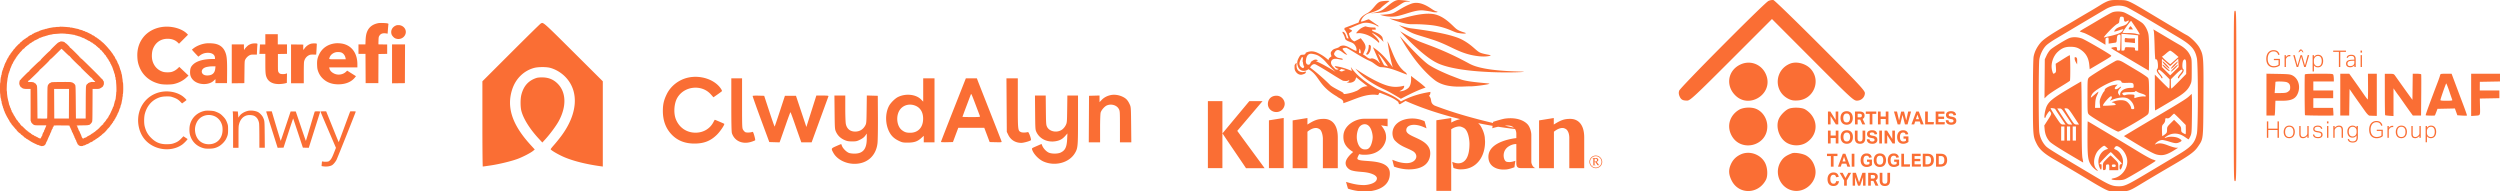 <svg xmlns="http://www.w3.org/2000/svg" viewBox="0 0 1306 100"><g fill="#FA6E34" fill-rule="evenodd"><path d="M1101.324.53c1.382-.487 2.522-.587 5.746-.504 1.008.026 1.756.019 2.454.079l.208.02c2.245.242 4.192 1.3 13.078 6.62l1.275.765 4.947 2.967a965.654 965.654 0 006.463 3.848l.252.147.147.083c.33.181 1.37.804 2.466 1.474l.44.27c1.244.766 2.799 1.665 3.51 2.029 2.155 1.104 5.608 4.527 6.758 6.702.395.746.716 1.367.976 2.034l.08.213c.782 2.144.973 4.923.981 13.686v.896c0 2.598-.016 5.69-.035 9.398-.114 22.26.017 21.115-2.907 25.427-1.914 2.822-4.544 4.667-16.482 11.56a1105.034 1105.034 0 00-11.874 7.047c-7.32 4.444-7.673 4.695-12.295 4.708h-1.761c-3.651-.005-3.902-.084-6.054-1.119-.999-.48-3.176-1.694-5.357-2.977l-.621-.367a145.83 145.83 0 01-1.22-.733 888.883 888.883 0 00-7.55-4.542 3089.919 3089.919 0 01-7.659-4.541l-.577-.342c-1.636-.968-3.24-1.91-3.99-2.342-4.947-2.854-7.341-5.027-8.793-7.983-.383-.78-.69-1.413-.936-2.09l-.072-.204c-.795-2.337-.906-5.404-.921-16.698l-.002-2.08v-4.519-.52l.002-1.026c.018-10.31.147-17.064.35-18.248.437-2.527 1.718-5.103 3.69-7.42 1.491-1.753 5.438-4.425 12.875-8.717a375.503 375.503 0 005.698-3.357c1.285-.78 4.246-2.53 6.544-3.87.383-.224.782-.458 1.185-.696l.609-.36c1.828-1.084 3.654-2.192 4.526-2.75 1.181-.757 2.888-1.63 3.846-1.967zm9.609 3.197c-3.293-1.37-7.438-.965-10.95 1.072-1.969 1.142-15.193 8.977-19.534 11.573a1905.374 1905.374 0 01-6.544 3.892c-1.851 1.096-3.995 2.572-4.788 3.299-1.727 1.58-3.326 4.73-3.766 7.416-.211 1.285-.32 9.774-.326 18.447V51.55l.002 1.058c.018 7.91.123 15.253.316 16.592.379 2.622 1.508 5.057 3.236 6.972.058.064.117.128.18.193l.078.078c1.24 1.222 4.182 3.008 25.497 15.691 7.597 4.52 9.11 5.15 12.417 5.164h.225c.148 0 .292-.003.433-.007l.21-.008.207-.011.102-.008.204-.017a7.92 7.92 0 00.819-.124l.21-.046c2.193-.512 5.067-2.153 13.518-7.205a5358 5358 0 012.866-1.712l.838-.5.42-.25.84-.5c4.051-2.418 7.98-4.755 9.943-5.915 7.182-4.245 9.043-6.306 10.069-11.156.31-1.468.479-9.076.506-17.241l.003-1.092c.017-9.48-.155-19.374-.514-21.07-1.018-4.804-2.882-6.89-9.904-11.081-2.665-1.59-9.385-5.593-14.907-8.877-5.522-3.285-10.89-6.329-11.906-6.751zm56.658 1.889c.027 0 .053 0 .077.004l.036.008c.478.151.546 2.183.556 29.366v3.125l.001 1.089v26.041c-.01 27.854-.082 29.3-.593 29.374l-.037.003h-.079l-.037-.003c-.51-.074-.582-1.52-.592-29.374l-.001-2.06v-25.07-3.125c.01-27.183.079-29.215.556-29.366l.037-.008a.538.538 0 01.076-.004zm-76.96 57.762l.01.004.052.026c.686.362 6.826 4.021 13.497 8.028l.717.43a2499.27 2499.27 0 0112.857 7.77c2.936 1.792 5.997 3.447 6.815 3.684.83.242 1.51.545 1.545.688.032.136-3.192 2.158-6.754 4.307l-.631.38c-3.381 2.032-6.91 4.084-8.158 4.69-1.168.569-2.106.73-4.245.73-3.064 0-4.367-.588-2.202-.994 3.962-.743 7.15-4.635 7.15-8.73 0-2.782-1.66-5.868-3.99-7.415-1.34-.89-1.999-.852-2.631.156-.35.557-.274.692.588 1.046 2.57 1.059 4.323 4.679 3.674 7.59-.65 2.91-1.663 3.826-1.663 1.502 0-1.087.128-1.344.75-1.503.69-.176.577-.368-1.436-2.415a278.57 278.57 0 01-2.953-3.038c-.42-.448-.867-.816-.99-.816-.43 0-5.777 5.566-5.777 6.013 0 .252.223.364.51.256.402-.151.511.128.511 1.312 0 .831-.128 1.503-.287 1.503-.566 0-1.396-2.463-1.39-4.126.01-3.007 1.797-5.688 4.295-6.443l.798-.242-.862-.815c-.479-.453-.99-.816-1.15-.816-.702 0-3.182 2.207-3.917 3.486-1.818 3.167-1.892 6.973-.168 8.7.51.512.811.927.67.927-.601 0-2.5-1.599-3.379-2.846-1.705-2.42-1.983-4.414-1.983-14.2v-.324c.002-4.713.059-8.505.127-8.505zm11.906 17.816c.09 0 1.022.849 2.107 1.918 1.915 1.888 1.947 1.951 1.947 3.854v1.935h-4.692v-1.503c0-1.375-.072-1.503-.846-1.503-.574 0-.856.19-.877.592-.01.159-.023.403-.037.663l-.022.393-.021.367c-.033.576-.28.866-.798.943-.701.105-.75-.015-.75-1.839v-.198c.004-1.727.098-1.852 1.915-3.687 1.044-1.056 1.988-1.935 2.074-1.935zm1.708 4.701c-.766 0-1.005.16-1.005.672s.24.671 1.005.671c.766 0 1.006-.16 1.006-.671 0-.512-.24-.672-1.006-.672zm-17.03-43.306c.133-.017.243 7.615.255 17.301v.86l.001.87v2.065c.011 12.83.126 17.588.447 19.092.246 1.151.382 2.095.303 2.095-.079 0-3.798-2.18-8.267-4.846-5.108-3.046-8.532-5.309-9.222-6.093-1.535-1.742-2.364-3.742-2.6-6.269l-.196-2.11 1.915-2.975c1.75-2.719 1.88-3.043 1.5-3.774-.232-.448-.513-.8-.638-.8-.3 0-2.011 2.559-2.011 3.007 0 .186-.16.419-.383.559-.732.456-.054-4.173.898-6.124 1.235-2.535 3.347-4.222 11.04-8.82 3.703-2.213 6.818-4.02 6.959-4.038zm57.745 6.429l.096 1.727c.022.403.035 1.474.038 2.934v1.679c-.003 1.499-.013 3.224-.031 4.981l-.007.705c-.087 7.724-.142 8.623-.763 10.007l-.067.148c-.4.863-.822 1.583-.926 1.583-.107 0-.894-.499-1.787-1.133-3.097-2.198-6.327-2.456-9.257-.739-1.692.992-1.91 1.461-.415.89 1.66-.632 4.912-.414 6.384.429 1.723.987 1.804 1.383.414 2.04-1.552.736-2.266.697-5.426-.294-1.468-.46-3.1-.841-3.607-.841-1.149 0-2.513.678-3.41 1.695-.676.767-.676.767-.005.482 1.69-.718 3.32-.553 6.415.65 1.692.657 3.59 1.203 4.182 1.203h1.086l-1.596 1.018c-4.342 2.772-6.562 3.341-9.768 2.503-1.768-.461-6.735-3.247-15.705-8.807l-1.277-.791 3.799-2.287c1.421-.856 3.942-2.361 6.482-3.872l.801-.477 2.708-1.607c4.893-2.898 8.531-5.059 11.265-6.698l.535-.321c5.23-3.143 6.94-4.26 7.94-5.09l.098-.083.048-.04.091-.08.133-.119 1.532-1.395zm84.079 16.602c.344 0 .692.074 1.044.222.352.148.676.418.972.81v-.84h.696v5.952l-.007.244c-.038.717-.25 1.292-.635 1.724-.428.48-1.102.72-2.022.72-.352 0-.678-.032-.978-.096a2.497 2.497 0 01-.792-.306 1.711 1.711 0 01-.558-.552 1.995 1.995 0 01-.276-.834h.66l.044.168c.1.324.278.57.532.738.296.196.748.294 1.356.294.68 0 1.18-.166 1.5-.498.32-.332.48-.89.48-1.674v-.924l-.132.173a2.72 2.72 0 01-.774.66c-.348.197-.762.295-1.242.295-.456 0-.852-.086-1.188-.258a2.364 2.364 0 01-.828-.69 2.96 2.96 0 01-.48-.99 4.28 4.28 0 01-.156-1.158c0-.48.064-.916.192-1.308s.312-.726.552-1.002c.24-.276.532-.49.876-.642a2.851 2.851 0 011.164-.228zm40.95 0c.457 0 .85.082 1.183.246.332.164.608.39.828.678.22.288.384.628.492 1.02.108.392.162.816.162 1.272 0 .528-.066.998-.198 1.41a3.094 3.094 0 01-.558 1.05c-.24.288-.53.508-.87.66-.34.152-.722.228-1.146.228-.376 0-.738-.076-1.086-.228-.348-.152-.666-.42-.954-.804v3.168h-.696v-8.508h.696v.924l.171-.202c.233-.257.484-.464.753-.62.336-.196.744-.294 1.224-.294zm-191.551.445h-1.692v7.388h1.692v-7.388zm6.033 0h-1.692v7.388h1.692v-7.388zm-3.033 0h-1.66v7.388h1.66v-7.388zm160.019-2.857c.896 0 1.594.206 2.094.618.5.412.846.986 1.038 1.722l-.684.156-.087-.265a3.656 3.656 0 00-.219-.485 2.06 2.06 0 00-.474-.588 2.088 2.088 0 00-.696-.384 3.045 3.045 0 00-.972-.138c-.496 0-.934.096-1.314.288-.38.192-.698.46-.954.804-.256.344-.45.752-.582 1.224a5.733 5.733 0 00-.198 1.548c0 .568.064 1.086.192 1.554.128.468.324.874.588 1.218.264.344.594.61.99.798.396.188.862.282 1.398.282.456 0 .902-.062 1.338-.186a3.445 3.445 0 001.158-.57v-2.388h-2.448v-.66h3.144v3.312l-.16.144c-.167.14-.347.264-.542.372a4.77 4.77 0 01-.804.354c-.276.092-.558.16-.846.204a5.56 5.56 0 01-.84.066c-.608 0-1.154-.098-1.638-.294a3.293 3.293 0 01-1.236-.864c-.34-.38-.6-.848-.78-1.404-.18-.556-.27-1.194-.27-1.914 0-.736.098-1.386.294-1.95.196-.564.464-1.036.804-1.416a3.35 3.35 0 011.206-.864 3.815 3.815 0 011.5-.294zm-30.686 2.412c.424 0 .778.042 1.062.126.284.084.516.198.696.342.18.144.32.312.42.504.1.192.178.396.234.612l-.636.132-.067-.177a2.389 2.389 0 00-.155-.31 1.154 1.154 0 00-.318-.347 1.395 1.395 0 00-.48-.21 3.03 3.03 0 00-.72-.072c-.32 0-.588.03-.804.09-.216.06-.39.142-.522.246a.89.89 0 00-.282.36 1.093 1.093 0 00-.084.42c0 .144.016.274.048.39a.642.642 0 00.192.306c.096.088.23.164.402.228.172.064.398.12.678.168l.948.156.236.045c.53.116.936.295 1.216.537.32.276.48.698.48 1.266 0 .24-.05.468-.15.684-.1.216-.248.402-.444.558-.196.156-.442.28-.738.372a3.439 3.439 0 01-1.02.138c-.376 0-.722-.036-1.038-.108a2.5 2.5 0 01-.822-.336 1.802 1.802 0 01-.564-.588 2.053 2.053 0 01-.264-.876h.684l.039.173c.102.39.293.672.573.847.32.2.776.3 1.368.3.6 0 1.024-.112 1.272-.336.248-.224.372-.504.372-.84 0-.144-.016-.278-.048-.402a.823.823 0 00-.186-.342 1.07 1.07 0 00-.396-.264 3.2 3.2 0 00-.666-.18l-.756-.12-.24-.045a6.535 6.535 0 01-.642-.16c-.26-.08-.48-.185-.66-.317a1.274 1.274 0 01-.408-.492 1.703 1.703 0 01-.138-.726c0-.272.06-.518.18-.738.12-.22.284-.404.492-.552a2.37 2.37 0 01.738-.342c.284-.08.59-.12.918-.12zm-8.933.192v3.924l.004.209c.02.54.12.936.302 1.189.204.284.554.426 1.05.426.248 0 .496-.048.744-.144.248-.096.484-.24.708-.432.232-.208.408-.422.528-.642.12-.22.18-.522.18-.906v-3.624h.696v6.18h-.696v-1.008l-.151.177c-.612.682-1.31 1.023-2.093 1.023-.704 0-1.208-.192-1.512-.576-.304-.384-.456-.944-.456-1.68v-4.116h.696zm52.65-.192c.447 0 .851.076 1.211.228.36.152.664.37.912.654.248.284.438.626.57 1.026.132.4.198.844.198 1.332 0 .504-.068.96-.204 1.368-.136.408-.33.758-.582 1.05-.252.292-.56.516-.924.672a3.094 3.094 0 01-1.23.234c-.456 0-.862-.076-1.218-.228a2.422 2.422 0 01-.9-.654 2.993 2.993 0 01-.564-1.026 4.275 4.275 0 01-.198-1.344c0-.504.07-.96.21-1.368.14-.408.336-.756.588-1.044a2.55 2.55 0 01.918-.666c.36-.156.764-.234 1.212-.234zm5.908.192v3.924l.004.209c.02.54.121.936.302 1.189.204.284.554.426 1.05.426.248 0 .496-.048.744-.144.248-.096.484-.24.708-.432.232-.208.408-.422.528-.642.12-.22.18-.522.18-.906v-3.624h.696v6.18h-.696v-1.008l-.15.177c-.613.682-1.31 1.023-2.094 1.023-.704 0-1.208-.192-1.512-.576-.304-.384-.456-.944-.456-1.68v-4.116h.696zm-64.467-.192c.448 0 .852.076 1.212.228.36.152.664.37.912.654.248.284.438.626.57 1.026.132.4.198.844.198 1.332 0 .504-.068.96-.204 1.368-.136.408-.33.758-.582 1.05-.252.292-.56.516-.924.672a3.094 3.094 0 01-1.23.234c-.456 0-.862-.076-1.218-.228a2.422 2.422 0 01-.9-.654 2.993 2.993 0 01-.564-1.026 4.275 4.275 0 01-.198-1.344c0-.504.07-.96.21-1.368.14-.408.336-.756.588-1.044a2.55 2.55 0 01.918-.666c.36-.156.764-.234 1.212-.234zm53.85.096c.087 0 .17.002.245.006.076.004.158.014.246.03l-.084.66-.14-.02a1.909 1.909 0 00-.892.098c-.216.076-.42.206-.612.39a1.99 1.99 0 00-.456.582c-.12.228-.18.498-.18.81v3.72h-.696v-6.18h.696v1.008l.153-.202c.21-.256.443-.46.7-.614a1.95 1.95 0 011.02-.288zm-27.873-.096c.704 0 1.224.196 1.56.588.336.392.504.948.504 1.668v4.116h-.696v-3.924l-.005-.21c-.023-.54-.137-.936-.343-1.188-.232-.284-.6-.426-1.104-.426-.24 0-.494.046-.762.138a2.03 2.03 0 00-.726.438c-.24.208-.42.422-.54.642-.12.22-.18.522-.18.906v3.624h-.696v-6.18h.696v1.008l.145-.175c.293-.334.603-.582.929-.743a2.71 2.71 0 011.218-.282zm-5.562.192v6.18h-.696v-6.18h.696zm-31.4-2.388v3.792h4.836v-3.792h.732v8.568h-.732V67.9h-4.836v4.092h-.732v-8.568h.732zm85.034 2.796c-.248 0-.472.028-.672.084-.2.056-.4.16-.6.312a2.15 2.15 0 00-.654.786c-.156.316-.234.718-.234 1.206v.54l.002.197c.005.191.019.364.04.517.028.204.076.386.144.546a1.681 1.681 0 00.642.768c.184.144.372.248.564.312.192.064.412.096.66.096.296 0 .568-.05.816-.15.248-.1.462-.258.642-.474.18-.216.322-.498.426-.846.104-.348.156-.77.156-1.266 0-.504-.058-.924-.174-1.26a2.33 2.33 0 00-.45-.81 1.546 1.546 0 00-.624-.432 2 2 0 00-.684-.126zm-74.073 0c-.384 0-.714.07-.99.21-.276.14-.5.33-.672.57a2.44 2.44 0 00-.378.846c-.08.324-.12.674-.12 1.05s.04.728.12 1.056c.08.328.206.612.378.852.172.24.396.43.672.57.276.14.606.21.99.21.392 0 .724-.07.996-.21.272-.14.496-.33.672-.57.176-.24.304-.524.384-.852.08-.328.12-.684.12-1.068 0-.368-.04-.714-.12-1.038a2.377 2.377 0 00-.384-.846c-.176-.24-.4-.43-.672-.57-.272-.14-.604-.21-.996-.21zm58.558 0c-.384 0-.714.07-.99.21-.276.14-.5.33-.672.57a2.44 2.44 0 00-.378.846c-.08.324-.12.674-.12 1.05s.04.728.12 1.056c.08.328.206.612.378.852.172.24.396.43.672.57.276.14.606.21.99.21.392 0 .724-.07.996-.21.272-.14.496-.33.672-.57.176-.24.304-.524.384-.852.08-.328.12-.684.12-1.068 0-.368-.04-.714-.12-1.038a2.377 2.377 0 00-.384-.846c-.176-.24-.4-.43-.672-.57-.272-.14-.604-.21-.996-.21zm-25.412 0c-.296 0-.568.048-.816.144a1.653 1.653 0 00-.648.456 2.203 2.203 0 00-.432.798c-.104.324-.156.714-.156 1.17 0 .464.058.854.174 1.17.116.316.266.572.45.768.184.196.392.338.624.426.232.088.468.132.708.132.264 0 .488-.028.672-.084.184-.056.38-.156.588-.3.28-.208.494-.474.642-.798.148-.324.222-.73.222-1.218v-.228l-.003-.203a4.837 4.837 0 00-.04-.523 2.046 2.046 0 00-.143-.54 1.608 1.608 0 00-.258-.414 2.284 2.284 0 00-.948-.66 1.933 1.933 0 00-.636-.096zm-93.316-6.871c-.104 0-.768.591-1.453 1.295-.996 1.023-1.458 1.265-2.202 1.151-.859-.13-.945-.048-.974.944-.02.671-.361 1.43-.893 1.983-.802.833-.858 1.087-.798 3.646.035 1.503.121 2.75.191 2.75s.654-.397 1.293-.879c1.022-.772 1.165-1.072 1.165-2.447 0-1.444.144-1.71 1.836-3.39l1.835-1.823 1.851 1.823c1.628 1.603 1.851 1.987 1.851 3.182 0 1.152.157 1.448 1.022 1.935.575.324 1.12.583 1.245.592.124.009.202-1.055.176-2.399l-.048-2.414-2.953-2.975-.512-.513c-1.396-1.39-2.538-2.461-2.632-2.461zM1105.09 31.88c1.16-.645 2.33-.41 4.533.915.885.532 2.884 1.727 4.973 2.972l.599.357 1.482.883c2.714 1.615 5.16 3.285 5.459 3.726.459.677.542 2.143.542 9.531v2.197c-.007 5.308-.06 6.369-.457 6.996l-.051.077c-.072.1-.153.191-.245.293-.524.578-3.496 2.457-6.694 4.344l-.688.404c-3.679 2.15-7.446 4.19-7.985 4.192-1.047.002-14.106-7.628-15.299-8.94-.665-.73-.745-.921-.755-7.112v-.662l-.001-.347v-2.648-1.04c.008-5.832.067-6.601.566-7.276l.059-.076.03-.039.065-.078.033-.04c.578-.686 9.014-5.948 13.834-8.629zm-29.255 24.78h-1.133l1.142 1.792c4.057 6.365 4.27 6.62 5.497 6.62h1.181l-.606-.927c-.29-.443-1.29-1.96-2.33-3.532l-.299-.45-.148-.224c-2.033-3.07-2.243-3.278-3.304-3.278zm3.67-.063c-.701-.082-1.066.011-1.005.256.053.21 1.226 2.143 2.602 4.286.444.692.811 1.261 1.12 1.73l.223.333c1.2 1.782 1.47 1.843 2.407 1.855l1.246.016-2.746-4.174c-2.482-3.774-2.85-4.186-3.846-4.302zm-5.858.352c-.097-.288-2.158-.619-2.393-.384-.088.088 1.066 2.015 2.586 4.318l.643.972.282.424c1.8 2.69 2.005 2.764 3.049 2.778l1.229.016-2.65-3.918c-1.448-2.143-2.693-4.049-2.746-4.206zm142.744 6.474v1.044h-.792v-1.044h.792zm46.179-24.897c1.181 0 2.205.152 2.266.336.028.085.045 1.171.05 2.886l.001.462v1.268l-.001.55a853.9 853.9 0 01-.034 5.756l-.096 10.587h-4.277l-1.644-2.27-.62-.863-.48-.672a430.052 430.052 0 01-2.523-3.583c-1.09-1.567-2.108-2.998-2.266-3.182-.16-.188-.796-1.072-1.437-2l-1.149-1.663v14.489l-2.09-.144c-1.15-.079-2.17-.223-2.267-.32-.096-.096-.175-5.005-.175-10.89V38.559h2.58c2.04.004 2.164.075 2.878 1.088.712 1.012 1.814 2.562 2.976 4.192l.438.614.44.615a773.952 773.952 0 004.01 5.581l1.106 1.503.16-13.625zm43.428 0v4.03l-10.534.192-.032 4.51h10.246v4.03l-5.107.096-5.107.096.093 4.286c.104 4.765.258 4.498-2.71 4.7l-1.916.13v-22.07H1306zm-78.748 0l1.243 1.727a563.213 563.213 0 016.286 8.924c1.059 1.535 2.012 2.79 2.127 2.798.093.007.157-1.973.164-4.7v-.84c0-.382-.002-.775-.005-1.176l-.047-6.733h4.628v22.005l-1.596-.032c-.894-.018-1.89-.06-2.266-.096-.41-.039-1.293-.943-2.267-2.319-.874-1.235-2.462-3.47-3.51-4.941-.329-.46-.698-.982-1.073-1.515l-.45-.641a261.51 261.51 0 01-1.734-2.498l-1.34-1.967-.192 13.85h-4.66V38.526h4.692zm53.467 0l.415 1.104c.228.606 1.12 2.99 1.979 5.293.861 2.307 2.503 6.669 3.654 9.707.663 1.75 1.24 3.342 1.597 4.398l.106.316c.196.593.299.957.277.995-.061.105-1.23.12-2.57.032l-2.458-.16-1.277-3.55-4.548.096-4.549.096-.622 1.663c-.348.928-.679 1.72-.75 1.791-.18.185-4.597.096-4.789-.096-.15-.15 1.982-6.013 6.479-17.815.426-1.12.874-2.427 1.007-2.942.217-.844.237-.92 2.421-.927h3.628zm-67.255 0c5.33.008 5.348.077 5.52.768.103.413.2 1.343.208 2.015l.016 1.247h-10.725v4.702h10.374v4.03h-10.374v5.053h10.31l.128 1.935c.07 1.056.1 1.979.067 2.031-.038.06-1.522.088-3.538.093h-1.335c-4.283-.01-9.856-.103-9.974-.221-.094-.095-.163-4.59-.189-9.42l-.004-.809a791.03 791.03 0 01-.006-2.418v-1.948c.006-3.535.04-6.386.113-6.642.086-.302 1.722-.407 6.725-.415zM1184 38.496l6.112.112c5.33.098 6.285.199 7.454.79 2.896 1.465 4.213 5.271 3.043 8.79-1.1 3.303-3.267 4.445-8.438 4.445h-3.479l-.048.927c-.026.515-.083 2.24-.128 3.87-.044 1.632-.172 2.943-.287 2.943h-4.23V38.495zm-59.085-23.156l1.644.976a3866.99 3866.99 0 016.384 3.803l.568.337.571.339a362.967 362.967 0 004.335 2.537c2.841 1.614 4.58 3.291 5.61 5.41.844 1.734.926 1.982.933 6.619l.001.987v1.702c-.009 4.636-.091 4.885-.946 6.62-1.182 2.398-3.204 4.211-7.64 6.852l-6.927 4.118c-1.884 1.118-3.52 2.046-3.607 2.046-.008 0-.015-.03-.023-.089l-.01-.11c-.067-.825-.119-4.127-.126-8.182l-.001-.646v-9.683l3.59 3.646c1.985 2.015 3.714 3.646 3.863 3.646.15 0 .272-1.087.272-2.43v-2.431l-2.57-2.575c-1.5-1.503-2.756-2.504-3.016-2.405-.735.278-.551.886.71 2.357 1.18 1.375 1.478 2.111.854 2.111a.347.347 0 01-.351-.336c0-.188-.52-.911-1.182-1.647-1.21-1.343-1.468-2.303-.798-2.974.534-.535.224-4.428-.383-4.807-.255-.16-.549-.217-.686-.135-.132.08-.318-2.974-.415-6.812-.097-3.838-.283-7.38-.415-7.9l-.24-.944zm-22.121 34.958c-.798 0-4.612 4.463-4.182 4.894.089.088 1.676.06 3.56-.064 3.255-.215 3.376-.25 2.856-.832-.296-.331-.941-.658-1.42-.72-.724-.092-.559-.212.941-.686 2.459-.776 4.934-.743 6.289.084 1.18.722 2.438 2.5 2.45 3.465.006.399.263.576.838.576.925 0 1.002-.352.446-2.047-.44-1.343-1.728-2.838-3.032-3.52-1.711-.894-5.107-.6-8.14.704-1.308.563-1.326.561-.75-.079.317-.352.591-.915.591-1.215 0-.32-.192-.56-.447-.56zm3.608-8.357h-.16c-2.65.052-10.733 4.252-12.945 6.726-.6.672-1.267 2.303-.941 2.303.052 0 .894-.69 1.851-1.52l.16-.136c.895-.766 1.704-1.383 1.82-1.383.121 0-.169.8-.64 1.76-.619 1.264-.897 2.446-.988 4.205l-.128 2.447h2.745l-.208-1.967c-.177-1.677-.07-2.27.719-4.03.502-1.12 1.137-2.238 1.388-2.447.244-.201.463-.671.463-.99 0-.835 2.905-2.295 5.075-2.552l1.692-.2-.894.896c-1.459 1.462-.191 2.197 1.5.87 1.214-.953 1.59-.802.622.25-1.177 1.279-1.366 2.271-.61 3.198l.627.767.014-.927c.027-1.776 2.508-3.295 5.38-3.295 1.629 0 1.692-.035 1.682-.927-.02-1.65-.34-1.811-3.373-1.7-2.203.08-2.81-.002-2.937-.395-.092-.288-.313-.596-.526-.736-.199-.13-.91-.229-1.549-.217zm171.508 1.651c-.105.005-.927 2.203-1.691 4.402l-.182.527c-.54 1.573-1.02 3.057-1.148 3.632-.088.393.483.48 3.132.48h.257c2.253-.008 2.936-.112 2.808-.416-.097-.23-.797-2.255-1.565-4.525l-.082-.242a64.743 64.743 0 00-.965-2.662l-.12-.3c-.229-.563-.391-.898-.444-.896zm-196.79-23.734c1.75-.635 4.213-.544 6.416.239.847.3 4.287 2.196 7.695 4.166l.703.408c3.274 1.904 6.348 3.78 6.86 4.26.438.41.287.512-7.948 5.354l-3.192 1.877-.215-2.24c-.337-3.518-1.629-5.911-4.19-7.765-1.807-1.309-3.224-1.73-5.778-1.718-2.617.012-4.369.708-6.384 2.536-2.689 2.44-3.969 6.692-3.025 10.05.467 1.663.574 1.74 1.493 1.077.508-.366.583-.79.463-2.612l-.144-2.175 3.527-2.239c1.947-1.236 3.656-2.25 3.815-2.263.153-.013.256 2.981.285 6.14l.005.678c.019 3.168-.037 6.296-.19 6.543-.108.177-2.51 1.706-5.351 3.407-2.841 1.7-5.779 3.696-6.544 4.445l-1.388 1.36.16-20.406.925-1.983c.508-1.087 1.416-2.456 2.01-3.03 1.232-1.188 8.236-5.47 9.992-6.109zm35.4 28.106c-.415-.417-1.362-.498-1.115-.096.087.14-1.247.261-2.971.268-3.384.014-4.336.376-3.415 1.299.405.406.717.439 1.515.16.557-.195 1.804-.302 2.794-.24 1.755.11 1.785.129 1.676 1.071-.094.8-.011.921.494.728 1.277-.489 3.907-.916 4.693-.762.606.118.804.02.734-.366-.057-.314-.894-.766-2.075-1.12-1.085-.323-2.138-.75-2.33-.942zm78.077-5.03c-1.053-.4-5.897-.499-5.902-.12 0 .014 0 .04-.003.078l-.008.143c-.029.467-.107 1.573-.2 2.801l-.207 2.767h3.272c2.058-.013 2.924-.156 3.527-.57 1.145-.789 1.309-1.093 1.309-2.436 0-1.376-.548-2.192-1.788-2.662zm-52.94-11.73c-.365-.303-.578-.256-1.01.224-.635.704-.803 4.237-.219 4.598.676.418.337 1.607-.822 2.886-.667.736-1.189 1.459-1.189 1.647 0 .183-.16.336-.351.336-.657 0-.317-.896.863-2.27.659-.769 1.18-1.532 1.18-1.728 0-1.072-1.021-.517-3.384 1.837l-2.65 2.64v2.447c0 1.344.123 2.447.272 2.447.148 0 1.959-1.727 3.99-3.806l3.72-3.806.031-3.534.002-.282v-.526c-.007-2.006-.131-2.86-.433-3.11zm-3.75-.544l-2.107 1.935-2.107 1.935-4.31-3.806v4.318l4.342 4.318 4.405-4.382-.224-4.318zm-2.155 4.67c1.013-1.024 1.892-1.683 1.962-1.471.148.447-3.307 3.818-3.606 3.518-.106-.106.631-1.024 1.644-2.047zm75.2-6.71c.456 0 .85.083 1.182.247.332.164.608.39.828.678.22.288.384.628.492 1.02.108.392.162.816.162 1.272 0 .528-.066.998-.198 1.41a3.094 3.094 0 01-.558 1.05c-.24.288-.53.508-.87.66-.34.152-.722.228-1.146.228-.376 0-.738-.076-1.086-.228-.348-.152-.666-.42-.954-.804v3.168h-.696v-8.508h.696v.924l.172-.202c.233-.257.484-.464.752-.62.336-.196.744-.294 1.224-.294zm-81.25 5.303c0-.356.607.03 1.757 1.119.957.907 1.82 1.7 1.899 1.743.086.048.054.17-.08.304-.322.322-3.575-2.559-3.575-3.166zM1103.56 6.406c1.587-.571 4.31-.549 6.001.05 1.596.565 8.479 4.594 9.704 5.68 1.194 1.06 2.278 2.915 2.88 4.93.43 1.438.535 3.566.535 10.795v.322c-.003 4.809-.066 8.681-.143 8.681-.08 0-3.511-2.007-7.63-4.462l-1.305-.777-.652-.388c-3.467-2.062-6.744-4-7.794-4.608-1.245-.72-2.266-1.412-2.266-1.535 0-.273 2.394-.644 2.777-.43.14.078.255.51.255.958 0 .658.16.815.83.815.77 0 .833-.128.878-1.759.026-.972.09-2.846.143-4.19.083-2.078.013-2.429-.478-2.42-1.037.017-1.339.501-1.453 2.324-.093 1.504-.219 1.807-.782 1.887l-2.09.304-1.42.208v-1.647c0-1.567-.041-1.64-.83-1.487-.757.146-.83.32-.83 1.95V23.4l-4.789-2.863-.285-.169-.576-.336c-2.408-1.392-4.896-2.64-5.842-2.917-1.054-.308-1.915-.639-1.915-.735 0-.097 1.308-.933 2.904-1.856 1.6-.924 5.172-3.03 7.948-4.685 2.778-1.656 5.575-3.198 6.225-3.432zm32.224 27.26c.99-.983 1.854-1.632 1.915-1.44.06.192-.704 1.184-1.676 2.175-.972.992-1.846 1.648-1.915 1.44-.07-.211.686-1.193 1.676-2.175zm-6.081-1.504c0-.298.798.288 1.915 1.408 1.053 1.055 1.8 2.034 1.66 2.175-.32.32-3.575-2.943-3.575-3.583zm58.002-5.954c.896 0 1.594.206 2.094.618.5.412.846.986 1.038 1.722l-.684.156-.087-.265a3.656 3.656 0 00-.22-.485 2.06 2.06 0 00-.473-.588 2.088 2.088 0 00-.696-.384 3.045 3.045 0 00-.972-.138c-.496 0-.934.096-1.314.288-.38.192-.698.46-.954.804-.256.344-.45.752-.582 1.224a5.733 5.733 0 00-.198 1.548c0 .568.064 1.086.192 1.554.128.468.324.874.588 1.218.264.344.594.61.99.798.396.188.862.282 1.398.282.456 0 .902-.062 1.338-.186a3.445 3.445 0 001.158-.57v-2.388h-2.448v-.66h3.144v3.312l-.161.144c-.166.14-.346.264-.541.372a4.77 4.77 0 01-.804.354c-.276.092-.558.16-.846.204a5.56 5.56 0 01-.84.066c-.608 0-1.154-.098-1.638-.294a3.293 3.293 0 01-1.236-.864c-.34-.38-.6-.848-.78-1.404-.18-.556-.27-1.194-.27-1.914 0-.736.098-1.386.294-1.95.196-.564.464-1.036.804-1.416a3.35 3.35 0 011.206-.864 3.815 3.815 0 011.5-.294zm40.603 2.412c.432 0 .796.052 1.092.156.296.104.534.254.714.45.18.196.31.436.39.72.08.284.12.61.12.978v4.068h-.696v-.876l-.11.127a3.217 3.217 0 01-.262.25 2.576 2.576 0 01-.492.33 2.796 2.796 0 01-1.332.313c-.648 0-1.168-.156-1.56-.468-.392-.312-.588-.776-.588-1.392 0-.416.088-.756.264-1.02.176-.264.41-.472.702-.624.292-.152.624-.258.996-.318s.758-.098 1.158-.114l1.2-.048v-.192l-.005-.197c-.023-.508-.14-.887-.35-1.135-.235-.28-.657-.42-1.265-.42a3.33 3.33 0 00-.75.072 1.53 1.53 0 00-.51.21c-.136.092-.244.2-.324.324-.08.124-.14.262-.18.414l-.636-.096.04-.155c.27-.905 1.065-1.357 2.384-1.357zm-29.553.192l1.44 5.4 1.572-5.364h.816l1.536 5.364 1.44-5.4h.744l-1.812 6.18h-.804l-1.548-5.4-1.56 5.4h-.804l-1.788-6.18h.768zm26.776-2.388v.672h-2.964v7.896h-.732v-7.896h-2.976v-.672h6.672zm8.35 2.388v6.18h-.696v-6.18h.696zm-37.855-.096c.088 0 .17.002.246.006.076.004.158.014.246.03l-.084.66-.14-.02a1.909 1.909 0 00-.892.098c-.216.076-.42.206-.612.39a1.99 1.99 0 00-.456.582c-.12.228-.18.498-.18.81v3.72h-.696v-6.18h.696v1.008l.153-.202c.21-.256.443-.46.699-.614a1.95 1.95 0 011.02-.288zm14.914.504c-.248 0-.472.028-.672.084-.2.056-.4.16-.6.312a2.15 2.15 0 00-.654.786c-.156.316-.234.718-.234 1.206v.54l.003.197c.005.191.018.364.04.517.027.204.075.386.143.546a1.681 1.681 0 00.642.768c.184.144.372.248.564.312.192.064.412.096.66.096.296 0 .568-.05.816-.15.248-.1.462-.258.642-.474.18-.216.322-.498.426-.846.104-.348.156-.77.156-1.266 0-.504-.058-.924-.174-1.26a2.33 2.33 0 00-.45-.81 1.546 1.546 0 00-.624-.432 2 2 0 00-.684-.126zm18.976 2.484l-1.14.048-.27.012a5.967 5.967 0 00-.894.114 2.297 2.297 0 00-.756.288c-.192.124-.33.276-.414.456-.084.18-.126.394-.126.642 0 .376.106.678.318.906.212.228.582.342 1.11.342.264 0 .526-.03.786-.09s.474-.158.642-.294a2.6 2.6 0 00.354-.3 1.313 1.313 0 00.354-.708c.024-.144.036-.312.036-.504v-.912zM1083.8 30.627c0-.895.028-.917.798-.623.402.154.539.655.527 1.934l-.016 1.728-.654-1.104c-.36-.607-.655-1.477-.655-1.935zm49.876-4.174c-.256.01-1.213.682-2.139 1.504l-.162.143c-.864.755-1.652 1.348-1.8 1.353-.414.013.638 1.154 2.553 2.77l1.596 1.347 4.341-3.806-1.963-1.663c-1.085-.92-2.17-1.656-2.426-1.648zm100.252-.03v1.045h-.792v-1.044h.792zm-32.776.023c.55-.883 1.088-.864 1.737.064.627.895.358 1.292-.282.416-.467-.64-.467-.64-1.17-.002-.783.712-.902.513-.285-.478zm-92.9-8.804v8.795h.813c.629 0 .84-.208.926-.911.086-.704.286-.906.878-.888 4.134.127 4.43.095 4.44.678v.088c-.001.06-.003.128-.003.202 0 .671.16.831.83.831h.83v-7.964l-1.596-.191c-.61-.074-1.716-.184-2.846-.286l-.616-.055c-.307-.026-.608-.052-.896-.075l-2.76-.224zm1.915 2.303c.123-.124.43-.145.686-.048.252.095 1.372.176 2.458.176h1.995v2.43l-1.772-.207c-.99-.117-2.173-.208-2.681-.208-.789 0-.91-.128-.91-.96 0-.544.097-1.056.224-1.183zm-1.644-11.227c-.753-.079-.951.064-1.15.832a10.995 10.995 0 00-.287 1.727c-.032.542-.367.94-1.037 1.233-1.405.615-7.945 7.377-6.831 7.062a33.632 33.632 0 011.66-.414c4.533-.98 6.897-1.818 7.612-2.7.414-.511.758-1.028.767-1.15.009-.124-1.037.13-2.314.559-1.277.43-2.403.711-2.49.623-.087-.086.22-.591.67-1.103.56-.637 1.612-1.177 3.24-1.663 1.915-.572 2.561-.936 3.145-1.775.846-1.216.792-1.488-.192-.964-1.221.651-1.666.42-1.779-.923-.091-1.088-.221-1.26-1.014-1.344zm4.798 2.207c-.11-.122-1.325 1.392-2.52 3.04l-.285.398c-.664.93-1.293 1.866-1.689 2.543-.16.273.621.375 2.696.352 1.628-.018 3.634.173 4.533.432.894.257 1.683.393 1.771.304.088-.088-.843-1.663-2.059-3.486-1.215-1.824-2.321-3.442-2.447-3.583zm-.958 3.422c.53-.857.716-.831 1.381.193l.54.831h-1.18c-1.277 0-1.33-.071-.741-1.024zM909.225 80.721c4.572-2.198 10.515-.172 12.864 4.383 1.31 2.54 1.52 6.722.44 8.817-3.947 7.67-14.214 7.87-17.941.349-1.53-3.089-1.677-5.354-.525-8.12 1.057-2.54 2.661-4.228 5.162-5.429zm26.886-.646c1.431-.57 5.814.163 7.604 1.272 2.272 1.408 3.683 3.409 4.444 6.298 1.772 6.728-4.842 13.413-11.75 11.877-6.61-1.47-9.779-9.353-6.096-15.165 1.31-2.067 2.568-2.996 5.798-4.282zm47.248 10.196v4.005l.005.208c.022.468.12.823.297 1.065.2.276.537.414 1.008.414s.806-.138 1.004-.414c.198-.277.297-.7.297-1.273v-4.005h1.404v4.005l-.005.249a3.76 3.76 0 01-.184 1.061 2.348 2.348 0 01-.537.9 2.09 2.09 0 01-.853.519c-.336.11-.714.165-1.135.165-.428 0-.81-.057-1.145-.17a2.132 2.132 0 01-.853-.523 2.252 2.252 0 01-.528-.91c-.12-.37-.179-.81-.179-1.319v-3.977h1.404zm-25.54-.17c.428 0 .8.054 1.118.16.317.108.584.262.8.463.217.2.392.442.524.725s.23.6.292.952l-1.395.18-.04-.192a1.739 1.739 0 00-.36-.742c-.198-.226-.51-.34-.938-.34-.54 0-.95.203-1.23.609-.28.405-.42.978-.42 1.72 0 .747.15 1.322.448 1.724a1.42 1.42 0 001.202.603c.433 0 .752-.111.956-.334.205-.223.332-.542.382-.957h1.508l-.025.212a3.032 3.032 0 01-.225.782c-.135.305-.32.57-.556.792a2.49 2.49 0 01-.867.523c-.342.126-.74.189-1.192.189-.509 0-.956-.085-1.343-.255a2.645 2.645 0 01-.97-.716 3.083 3.083 0 01-.59-1.117 4.987 4.987 0 01-.197-1.446c0-.547.072-1.037.216-1.47.145-.434.352-.805.622-1.113.27-.307.597-.543.98-.706a3.288 3.288 0 011.3-.245zm20.498.17l.256.005c.415.017.764.077 1.05.179.342.122.61.283.805.48.195.199.33.418.406.66.075.242.113.48.113.712 0 .433-.079.798-.236 1.093-.157.295-.42.543-.792.745L981.286 97h-1.517l-1.131-2.526h-1.32V97h-1.385v-6.729h2.384zm-8.802 0l1.678 5.023 1.724-5.023h1.64V97h-1.291v-4.486L971.73 97h-1.093l-1.546-4.476V97h-1.263v-6.729h1.687zm-6.908 0l1.452 2.724 1.498-2.724h1.49l-2.272 3.987V97h-1.404v-2.742l-2.328-3.987h1.564zm15.682 1.16h-.97v1.875h1.093c.22 0 .402-.024.546-.07a.85.85 0 00.344-.199.664.664 0 00.174-.306c.032-.12.048-.251.048-.396 0-.12-.02-.234-.057-.344a.71.71 0 00-.193-.292.93.93 0 00-.377-.198 2.196 2.196 0 00-.608-.07zm10.998-11.277c.433 0 .806.053 1.117.16.31.107.575.255.791.443.217.189.39.408.519.66.128.251.221.521.278.81l-1.395.18-.04-.164a2.424 2.424 0 00-.097-.284.909.909 0 00-.608-.538c-.15-.047-.339-.07-.565-.07-.547 0-.955.204-1.225.612-.27.409-.405.984-.405 1.725 0 .748.136 1.324.41 1.73.273.405.717.607 1.333.607.295 0 .551-.03.768-.09.217-.06.426-.152.627-.277v-1.122h-1.282v-1.168h2.582v2.846l-.178.154a3.713 3.713 0 01-1.056.59c-.478.176-.97.264-1.48.264-.534 0-1-.085-1.4-.254a2.654 2.654 0 01-.994-.717 3.044 3.044 0 01-.593-1.116 4.987 4.987 0 01-.198-1.447c0-.547.072-1.037.217-1.47.144-.434.35-.804.617-1.112.267-.308.592-.544.975-.707.384-.163.81-.245 1.282-.245zm-7.228 0c.502 0 .952.082 1.347.245.396.163.73.399 1.004.707.273.308.482.678.627 1.112.144.433.216.923.216 1.47 0 .547-.07 1.037-.212 1.47a3.097 3.097 0 01-.622 1.112 2.697 2.697 0 01-1.003.707 3.532 3.532 0 01-1.357.245c-.503 0-.952-.082-1.348-.245a2.74 2.74 0 01-1.008-.707 3.171 3.171 0 01-.636-1.112 4.546 4.546 0 01-.222-1.47c0-.547.074-1.037.222-1.47.147-.434.36-.804.64-1.112.28-.308.618-.544 1.013-.707a3.48 3.48 0 011.339-.245zm-6.965 0c.434 0 .806.053 1.117.16.311.107.575.255.792.443.216.189.39.408.518.66.129.251.221.521.278.81l-1.395.18-.04-.164a2.424 2.424 0 00-.096-.284.909.909 0 00-.608-.538c-.151-.047-.34-.07-.566-.07-.546 0-.955.204-1.225.612-.27.409-.405.984-.405 1.725 0 .748.137 1.324.41 1.73.273.405.718.607 1.333.607.296 0 .552-.03.768-.09.217-.06.426-.152.627-.277v-1.122h-1.282v-1.168h2.583v2.846l-.179.154a3.713 3.713 0 01-1.056.59c-.477.176-.97.264-1.48.264-.534 0-1-.085-1.399-.254a2.654 2.654 0 01-.994-.717 3.044 3.044 0 01-.594-1.116 4.987 4.987 0 01-.198-1.447c0-.547.072-1.037.217-1.47.144-.434.35-.804.617-1.112.267-.308.592-.544.976-.707.383-.163.81-.245 1.281-.245zm-15.21.17v1.215h-2.026v5.513h-1.414V81.54h-2.026v-1.215h5.466zm54.028 0l.253.005c.91.043 1.628.32 2.155.833.575.56.862 1.389.862 2.488 0 .56-.08 1.05-.24 1.47a2.86 2.86 0 01-.693 1.065c-.301.29-.669.506-1.102.65a4.637 4.637 0 01-1.47.217h-2.281v-6.728h2.516zm-6.945 0l.252.005c.91.043 1.628.32 2.155.833.575.56.863 1.389.863 2.488 0 .56-.08 1.05-.24 1.47a2.86 2.86 0 01-.693 1.065c-.302.29-.67.506-1.103.65a4.637 4.637 0 01-1.47.217h-2.28v-6.728h2.516zm-3.62 0v1.196h-3.185v1.47h2.997v1.207h-2.997v1.658h3.384l-.142 1.197h-4.646v-6.728h4.59zm-8.688 0v5.522h3.185l-.15 1.206h-4.44v-6.728h1.405zm-25.917 0v6.728h-1.404v-6.728h1.404zm-4.712 0l2.526 6.728h-1.508l-.537-1.555h-2.356l-.537 1.555h-1.451l2.525-6.728h1.338zm18.02 1.036c-.591 0-1.031.203-1.32.608-.29.405-.434.979-.434 1.72 0 .748.145 1.322.434 1.725.289.402.729.603 1.32.603.59 0 1.03-.201 1.319-.603.289-.403.433-.977.433-1.725 0-.741-.144-1.315-.433-1.72-.29-.405-.73-.608-1.32-.608zm31.862.16h-1.112v4.335h.905a2.5 2.5 0 00.933-.155c.257-.104.466-.253.626-.448.16-.194.278-.425.354-.692.075-.267.113-.567.113-.9 0-.327-.033-.624-.099-.89a1.74 1.74 0 00-.316-.675 1.438 1.438 0 00-.56-.424c-.23-.1-.51-.15-.844-.15zm-6.945 0h-1.113v4.335h.905a2.5 2.5 0 00.933-.155c.258-.104.467-.253.627-.448.16-.194.278-.425.353-.692.076-.267.113-.567.113-.9 0-.327-.033-.624-.099-.89a1.74 1.74 0 00-.315-.675 1.438 1.438 0 00-.561-.424c-.23-.1-.51-.15-.843-.15zm-43.643.406l-.81 2.412h1.63l-.82-2.412zM908.38 57.4c2.131-1.304 6.212-1.585 8.796-.606 3.526 1.335 6.004 5.048 6.063 9.083.157 10.759-14.56 14.038-19.002 4.233-2.143-4.731-.46-9.896 4.143-12.71zm26.14-.606c1.915-.759 6.064-.704 8.002.107.933.39 2.43 1.554 3.344 2.6 4.152 4.75 3.216 11.394-2.102 14.912-3.052 2.02-7.603 2.008-10.685-.028-3.95-2.608-5.692-8.708-3.625-12.693 1.007-1.942 3.367-4.223 5.067-4.898zm59.64 11.246c.433 0 .805.053 1.116.16.31.107.575.254.792.443.216.188.39.408.518.66.129.25.221.521.278.81l-1.395.18-.04-.164a2.424 2.424 0 00-.097-.284.909.909 0 00-.607-.538c-.151-.047-.34-.07-.566-.07-.546 0-.955.204-1.225.612-.27.409-.405.983-.405 1.725 0 .747.136 1.324.41 1.73.273.404.718.607 1.333.607.296 0 .552-.03.768-.09.217-.06.426-.152.627-.278v-1.121h-1.282v-1.169h2.583V74.1l-.179.155a3.713 3.713 0 01-1.056.59c-.477.176-.97.264-1.48.264-.534 0-1-.085-1.399-.255a2.654 2.654 0 01-.994-.716 3.044 3.044 0 01-.594-1.117 4.987 4.987 0 01-.198-1.446c0-.547.072-1.037.217-1.47.144-.434.35-.805.617-1.112.267-.308.592-.544.976-.707.383-.164.81-.245 1.281-.245zm-29.395 0c.503 0 .952.081 1.348.245.396.163.73.399 1.004.707.273.307.482.678.626 1.112.145.433.217.923.217 1.47 0 .546-.07 1.036-.212 1.47a3.097 3.097 0 01-.622 1.112 2.697 2.697 0 01-1.003.707 3.532 3.532 0 01-1.358.245c-.502 0-.951-.082-1.347-.245a2.74 2.74 0 01-1.009-.707 3.171 3.171 0 01-.636-1.112 4.546 4.546 0 01-.221-1.47c0-.547.074-1.037.221-1.47.148-.434.362-.805.641-1.112.28-.308.617-.544 1.013-.707a3.48 3.48 0 011.338-.245zm13.194 0c.49 0 .899.056 1.225.17.327.113.59.262.792.447.201.185.35.4.448.646.097.245.161.5.193.763l-1.329.17-.034-.153c-.075-.292-.197-.508-.367-.648-.197-.164-.497-.245-.9-.245-.238 0-.435.02-.589.06-.153.042-.278.095-.372.161a.548.548 0 00-.198.23.687.687 0 00-.056.274c0 .251.07.44.212.566.141.125.381.223.72.292l.924.179.236.051c.61.146 1.065.363 1.366.65.34.324.51.791.51 1.4 0 .296-.056.567-.166.816-.11.248-.273.465-.49.65-.216.185-.488.33-.815.433-.327.104-.71.156-1.15.156-.917 0-1.619-.196-2.106-.59-.487-.392-.75-.984-.787-1.776h1.423l.017.15c.05.339.178.59.384.755.235.189.582.283 1.041.283.22 0 .405-.024.556-.07.15-.048.273-.11.368-.19a.67.67 0 00.202-.277.968.968 0 00.062-.349.748.748 0 00-.198-.495c-.132-.154-.374-.265-.726-.334l-.876-.16-.252-.051a4.775 4.775 0 01-.663-.195c-.263-.1-.485-.23-.664-.39a1.569 1.569 0 01-.41-.59 2.203 2.203 0 01-.141-.829c0-.32.064-.603.193-.848s.308-.45.537-.613c.23-.163.504-.287.825-.372a4.12 4.12 0 011.055-.127zm-7.567.17v4.005l.004.207c.022.468.121.823.297 1.065.201.276.537.415 1.009.415.47 0 .805-.139 1.003-.415.198-.277.297-.7.297-1.272V68.21h1.404v4.006l-.005.248a3.76 3.76 0 01-.183 1.062 2.348 2.348 0 01-.537.9 2.09 2.09 0 01-.853.518c-.336.11-.715.165-1.136.165-.427 0-.809-.057-1.145-.17a2.132 2.132 0 01-.853-.523 2.252 2.252 0 01-.527-.91c-.12-.37-.18-.81-.18-1.319V68.21h1.405zm-14.07 0v2.6h2.667v-2.6h1.404v6.728h-1.404v-2.827h-2.668v2.827h-1.404V68.21h1.404zm26.811 0v6.728h-1.404V68.21h1.404zm2.639 0l2.77 4.41v-4.41h1.367v6.728h-1.253l-2.78-4.373v4.373h-1.367V68.21h1.263zm-21.016 1.036c-.59 0-1.03.203-1.32.608-.288.405-.433.978-.433 1.72 0 .747.145 1.322.434 1.724.289.403.728.604 1.32.604.59 0 1.03-.201 1.318-.604.29-.402.434-.977.434-1.724 0-.742-.145-1.315-.434-1.72-.289-.405-.728-.608-1.319-.608zm54.443-11.154c.49 0 .898.057 1.225.17.327.113.59.262.792.447.2.186.35.4.447.646.098.245.162.5.194.763l-1.33.17-.033-.153c-.075-.292-.197-.508-.367-.648-.198-.163-.498-.245-.9-.245-.238 0-.435.02-.589.061-.154.041-.278.094-.372.16a.548.548 0 00-.198.231.687.687 0 00-.056.274c0 .25.07.44.212.565.14.126.381.223.72.292l.924.18.236.05c.61.147 1.065.364 1.366.651.34.324.51.79.51 1.4 0 .295-.056.567-.166.815-.11.248-.273.465-.49.65-.217.186-.488.33-.815.434-.327.103-.71.155-1.15.155-.917 0-1.62-.196-2.106-.589-.487-.392-.75-.985-.787-1.776h1.423l.017.15c.05.338.177.59.384.754.235.189.582.283 1.04.283.22 0 .406-.023.557-.07.15-.048.273-.11.367-.189a.67.67 0 00.203-.278.968.968 0 00.061-.349.748.748 0 00-.198-.494c-.131-.154-.373-.266-.725-.335l-.877-.16-.251-.05a4.775 4.775 0 01-.663-.195c-.264-.1-.485-.231-.664-.391a1.569 1.569 0 01-.41-.59 2.203 2.203 0 01-.141-.829c0-.32.064-.603.193-.848.128-.245.308-.449.537-.612.23-.164.504-.288.824-.373.32-.084.673-.127 1.056-.127zm-54.509 0c.503 0 .952.082 1.348.245.396.164.73.4 1.003.707.274.308.483.679.627 1.112.145.434.217.924.217 1.47 0 .547-.07 1.037-.212 1.47a3.097 3.097 0 01-.622 1.112 2.697 2.697 0 01-1.004.707 3.532 3.532 0 01-1.357.245c-.503 0-.952-.081-1.348-.245a2.74 2.74 0 01-1.008-.707 3.171 3.171 0 01-.636-1.112 4.546 4.546 0 01-.222-1.47c0-.546.074-1.036.222-1.47.148-.433.361-.804.64-1.112.28-.308.618-.543 1.014-.707a3.48 3.48 0 011.338-.245zm51.097.17v1.197h-3.185v1.47h2.997v1.206h-2.997v1.659h3.383l-.141 1.197h-4.646v-6.73h4.59zm-59.607 0l2.77 4.41v-4.41h1.367v6.729h-1.253l-2.78-4.373v4.373h-1.367v-6.73h1.263zm50.918 0v5.522h3.186l-.151 1.207h-4.439v-6.73h1.404zm-4.712 0l2.526 6.729h-1.508l-.537-1.555h-2.356l-.537 1.555h-1.451l2.525-6.73h1.338zm-30.958 0l.256.005c.415.017.764.076 1.05.179.342.122.61.282.805.48.195.198.33.418.406.66.075.242.113.479.113.711 0 .434-.079.798-.236 1.094-.157.295-.42.543-.792.744l1.367 2.856h-1.517l-1.131-2.526h-1.32v2.526h-1.385v-6.73h2.384zm8.736 0v1.215h-2.026v5.514h-1.413v-5.514h-2.027v-1.215h5.466zm2.281 0v2.6h2.667v-2.6h1.404v6.729h-1.404v-2.828h-2.667v2.828h-1.404v-6.73h1.404zm8.538 0l1.084 4.674 1.103-4.637h1.489l1.15 4.637 1.017-4.674h1.508l-1.828 6.729h-1.367l-1.253-4.976-1.216 4.976h-1.329l-1.941-6.73h1.583zm-26.302 1.036c-.59 0-1.03.203-1.32.608-.289.406-.433.979-.433 1.72 0 .748.144 1.323.433 1.725.29.402.73.603 1.32.603.59 0 1.03-.201 1.319-.603.289-.402.434-.977.434-1.725 0-.741-.145-1.314-.434-1.72-.289-.405-.729-.608-1.32-.608zm36.998.566l-.81 2.412h1.63l-.82-2.412zm-30.279-.443h-.97v1.875h1.093c.22 0 .402-.023.546-.07a.85.85 0 00.344-.198.664.664 0 00.174-.307c.032-.119.048-.25.048-.395 0-.12-.02-.234-.057-.344a.71.71 0 00-.193-.292.93.93 0 00-.377-.198 2.196 2.196 0 00-.608-.071zm-62.175-25.737c5.734-2.653 12.173.463 13.823 6.69 2.403 9.065-8.967 16.112-16.01 9.921-5.773-5.073-4.671-13.439 2.187-16.611zM923.835.498c.895-.404 2.047-.6 2.635-.445.575.15 11.53 10.773 24.4 23.66 20.128 20.152 23.356 23.6 23.345 24.93-.02 2.181-1.875 3.935-4.161 3.935l-.104-.001a2.547 2.547 0 01-.103-.006l-.105-.01c-1.42-.172-3.342-1.854-15.892-14.389l-.949-.948-.989-.99-1.03-1.03-3.937-3.945-21.27-21.319-21.296 21.294c-18.934 18.934-21.477 21.296-22.935 21.311-2.385.026-3.3-.484-4.049-2.258-.462-1.096-.517-2.015-.175-2.939.31-.839 10.604-11.46 21.447-22.377l1.357-1.366 2.716-2.724 1.35-1.35C913.956 9.673 922.961.894 923.836.498zm11.332 32.741c3.429-1.373 8.454.02 11.004 3.051 5.178 6.156 1.171 15.573-6.88 16.168-2.285.168-3.48-.036-5.118-.873-7.759-3.968-7.157-15.08.994-18.346z"/><path d="M724.886 62.037v3.954l-3.398-.516c1.99 2.408 2.608 4.092 2.608 6.328v.103c0 2.82-2.574 8.94-11.19 8.94-1.923 0-2.06-.172-2.884-.31-.206.414-.927 1.72-.927 2.236 0 1.96 9.166.516 14.04 3.13 1.785.962 2.987 2.44 2.918 4.814 0 .79-.103 1.547-.274 2.235-1.408 5.502-8.033 7.049-12.358 7.049l-2.61-.069c-2.78-.275-4.428-.653-6.625-1.375-.377-1.17-.652-2.304-1.03-3.542 2.61.79 5.218 1.479 7.827 1.616.824.034 1.099.069 1.305.069 2.265 0 7.003-.894 7.003-3.508v-.24c-.172-.688-.893-1.376-1.82-1.788-2.1-.988-4.212-1.198-6.312-1.375l-.968-.082c-1.45-.127-2.894-.293-4.322-.744-.653-.207-2.472-1.238-2.85-3.06a4.24 4.24 0 01-.068-.688c0-1.96 1.922-4.127 3.947-5.812-3.879-2.407-5.011-4.78-5.114-7.6v-.48c0-6.019 6.556-9.285 10.744-9.285h12.358zM721.007.862c1.442-.447 4.84-.516 4.84-.344 0 .172-3.02 2.132-4.531 3.714-1.373 1.41-5.939 2.648-5.939 2.648s-3.33.653-4.497 4.367c1.373.103 2.78-.894 4.223-1.17l5.011 3.44-.103.447c-2.574-1.754-6.35-2.751-9.165-1.548-2.128.722-4.12 1.685-6.282 2.614.55.31 1.682.55 1.75 1.169l-1.647 1.238c.412 1.891 1.064 3.404 2.884 4.195l3.33-1.685c1.064 1.582 2.883 3.198 2.402 5.468l-1.236 3.094c.893.31 1.648 1.135 2.438 1.651.652.413 1.304.688 2.094.31 1.75.171 3.124 1.237 4.05 2.44l.206-.137c-.343-.619-.755-1.581-1.235-2.613-.756-1.72-1.614-3.68-2.06-4.711-.206-.481-.309-.791-.309-.791.378.275.755.516 1.133.79 1.922 1.376 3.639 2.958 5.218 4.712 1.338 1.513 2.608 3.13 3.81 4.745.069.138.137.241.24.344a4.335 4.335 0 00-.103-.344c-.412-1.306-.824-2.991-1.201-4.745a110.694 110.694 0 01-.893-4.711c-.377-2.27-.618-3.92-.618-3.92.618 1.203 1.168 2.544 1.751 3.92.618 1.547 1.27 3.164 1.991 4.711.79 1.72 1.682 3.336 2.746 4.745.447.585.927 1.1 1.442 1.617.79.962 1.922 1.203 2.266 2.475-4.223-1.478-8.857-3.85-13.8-3.92a2.856 2.856 0 01-.515-.137c-1.785-.62-3.124-2.235-4.943-2.992-1.167-.516-2.3-1.1-3.433-1.72-2.677-1.478-5.286-3.197-7.93-4.71-.343-.172-.686-.379-.995-.55-.79.034-1.785.034-2.094.55l.164.298c.594.99 1.624 1.921 2.342 2.797-.669-.022-1.373-.486-2.086-1.008l-.252-.186c-1.514-1.12-3.053-2.291-4.356.162-.55.894.275 1.65 1.133 2.235.274.206.618.344.927.413.858.24 1.785.137 2.403.687l-.447.31c-1.922-.206-4.668-1.41-5.698.756-.378 1.238.24 2.167 1.03 2.992.412.447.858.86 1.236 1.272.755.172 1.132.241 1.647-.24-.618-.138-1.476-.447-1.888-1.032a1.163 1.163 0 01-.206-.413c.893.07 1.785.207 2.678.413 2.197.482 4.325 1.272 6.282 2.098l-.55-2.098c1.168 1.754 2.575 3.301 4.12 4.746 1.922 1.753 4.016 3.3 6.247 4.71a49.89 49.89 0 003.433 2.03c4.154 1.89 9.063 3.472 12.358 6.567 4.737-2.579 9.92-4.195 15.448-5.02 0 .103 0 1.788-.824 1.994 1.956 1.823.24 3.542 2.883 5.09.961.412 1.957.756 2.987 1.134 9.493 3.467 19.643 6.142 27.623 8.024l.08-.596c.892-.31 4.942-1.547 6.384-1.72 7.106-.86 10.71 1.823 11.877 3.336 1.03 1.341 1.683 3.61 1.683 5.261v13.893c0 .515.102.997.308 1.444.378.997 1.099 1.788 1.923 1.96h-7.587c-1.579 0-2.265-.481-2.437-1.96-.034-.275-.034-.585-.034-.929v-9.662h-.618c-.893 0-6.007 1.135-6.007 6.017 0 .791.309 2.786 1.51 3.198.412.138 1.27.172 1.442.172 1.03 0 2.06-.31 3.192-.653-.103.413-.206 1.17-.309 1.857a27.65 27.65 0 01-.206 1.513c-1.441.481-2.677.963-4.188 1.135-.755.058-1.19.067-1.432.068h-.112c-2.54 0-5.115-.825-6.591-2.682-.79-.997-1.27-2.338-1.27-3.989 0-8.459 14.589-9.765 14.589-9.765v-2.201c0-.438-.054-1.564-.692-2.563-2.092-.213-5.12-.591-8.813-1.17-1.337.28-2.503.593-3.06.81l.17-1.281c-2.334-.396-4.87-.863-7.553-1.408.267.243.532.508.793.798.412.481.755 1.1 1.03 1.616.858 1.65 1.442 3.37 1.648 5.055 0 .24.034.447.034.687.069.963.103 1.341.103 1.548 0 4.78-1.682 9.216-4.943 11.863-1.717 1.41-3.845 2.304-6.385 2.51-.755.059-1.216.068-1.443.07h-.102c-1.098 0-2.094-.207-3.604-.723-.103-.344-.275-1.169-.412-1.857-.138-.722-.24-1.34-.24-1.34.995.412 2.025.756 3.089.756 3.707 0 5.904-3.336 5.904-10.213 0-.791-.103-2.029-.343-3.301-.378-1.995-1.167-4.127-2.575-4.952-.618-.344-1.613-.791-2.265-.791-1.339 0-3.021.516-4.36 1.479v32.186h-7.758V62.828l7.792-1.17v2.373a17.795 17.795 0 014.655-1.802c-6.457-1.589-13.337-3.59-20.068-6.072-2.849-1.066-5.698-2.201-8.479-3.44l-2.952 1.755c-.927-.207-.549-1.1-1.064-1.41-2.26-1.806-4.949-2.87-7.69-3.932l-1.098-.426-.549-.216c-.79.035-.412 1.1-1.236 1.135-6.316-.963-12.22 2.545-17.953 4.298.446-2.097-2.266-2.475-3.227-3.473-3.707-2.132-5.904-4.195-7.518-6.086-1.441-1.72-2.368-3.301-3.501-4.746-1.03-1.306-2.197-2.441-3.948-3.473-.96.791-2.368 1.204-3.707.62-.893-.413-1.373-1.032-1.682-1.858a14.666 14.666 0 01-.31-.928c-.377-1.444.035-2.648.653-3.783l.115-.232c.125-.232.28-.464.434-.696.859-1.41 2.712.172 3.124-1.72 1.51-.687 3.502-1.203 6.11.035 1.751.825 2.987 1.582 4.257 2.579.48.378.961.79 1.476 1.238.103-.62.31-.929.618-1.238.24-.206.55-.413.961-.757-.24-.86-.79-1.96.172-2.75.377-.654.995-.963 1.648-1.204.137-.048.277-.092.417-.136l.425-.132c.637-.203 1.267-.446 1.767-.97 2.013-.992 3.788-.018 5.603 1.01l.404.228c.824.447 1.682.928 2.574 1.17.07-.414.103-.792.035-1.17-.138-.825-.55-1.582-1.099-2.235-1.236-1.444-3.638-1.341-4.737-2.786-.343-1.272-.687-2.338-1.476-3.3l.103-.585c1.51.344 1.716 2.166 2.231 3.473.206-.172.721.344.79-.035-.412-1.685-1.202-3.645-2.163-4.642l.172-.756 7.312-2.82c.549-2.442 2.437-3.817 4.634-4.952 3.124-1.822 4.256-5.055 6.625-5.949zM737.862 61.9c3.639 0 6.35 1.444 6.35 1.444s.254.882.517 1.85l.148.55c.129.486.25.958.331 1.314-2.369-1.135-4.394-1.857-6.59-1.857-1.237 0-3.983.413-3.983 2.854 0 1.582 2.128 2.58 4.634 3.714 3.605 1.65 7.896 3.645 7.896 8.288 0 1.753-.515 4.092-2.472 5.845-1.648 1.479-4.394 2.58-8.788 2.58-3.675 0-7.041-1.204-7.59-1.419l-.065-.026-.309-1.135c-.206-.79-.377-1.616-.618-2.441 1.305.447 4.017 1.754 7.518 1.754 3.02 0 5.046-1.582 5.046-3.508 0-.928-.55-2.029-1.785-2.75-3.09-1.789-6.522-2.442-9.44-5.606-.412-.447-.686-.997-.892-1.582a7.193 7.193 0 01-.344-2.097c0-4.47 4.12-7.772 10.436-7.772zm-78.301-9.078l-13.217 15.543 2.506 3.439L659.217 85.9l1.408 1.96h-9.715l-1.304-1.96-9.578-14.098-1.407-2.132 14.04-16.85h6.9zm174.075 28.438c1.82 0 3.33 1.479 3.364 3.301 0 .482-.103.929-.309 1.341l-.082.173c-.553 1.074-1.701 1.787-2.973 1.787-1.339 0-2.506-.825-3.02-1.96l-.095-.209a2.988 2.988 0 01-.215-1.132 3.307 3.307 0 013.33-3.3zM811.7 61.66v3.404c3.604-2.27 5.389-2.957 8.513-2.957 4.222-.035 7.38 2.922 7.38 9.697V87.86h-7.792V71.803c-.069-1.823-.48-2.889-1.133-3.783-.48-.688-1.682-1.17-2.369-1.17-1.579 0-3.192.86-4.53 1.961v19.05h-7.759V62.896l7.69-1.238zm-128.695 0v3.404c3.57-2.27 5.39-2.957 8.514-2.957 4.188-.035 7.346 2.922 7.346 9.697V87.86h-7.793V72.525c0-.24 0-.482-.034-.722-.103-1.376-.515-2.923-1.133-3.783-.48-.688-1.682-1.17-2.403-1.17-1.579 0-3.192.86-4.497 1.961v19.05h-7.723V62.896l7.723-1.238zm-12.392-.035v26.203h-7.724V62.862l7.724-1.238zm-32.028-8.803v35.006H631V52.821h7.586zm195.05 28.782c-1.648 0-2.987 1.341-2.987 2.957 0 .482.138.929.344 1.341l.09.167a2.935 2.935 0 002.553 1.45 3.025 3.025 0 002.677-1.617l.095-.209c.143-.353.214-.73.214-1.132 0-1.616-1.338-2.957-2.986-2.957zm-1.27 4.298l.621.032.008.051c.049.175.258.217.432.225l.072.002-.001.137h-1.613v.035h-.034v-.138l.034-.001v.001l.097-.003c.211-.013.323-.077.368-.256l.016-.085zm1.304-3.37l.117.004c.078.005.156.015.233.03h.004l.017.004.047.011.047.011.006.002.019.006.087.026.086.034.021.008.06.029.018.009.015.007.01.006.013.007.02.012.003.002.008.005.005.003.009.005.011.007.016.01.012.007.003.002.032.024.001.001.009.007.035.026.008.006.005.005.03.028.002.002.007.006.011.011.017.016.01.01.006.006.005.006.015.017.003.004.007.008.018.021.002.002.01.012.007.008.008.013.014.021v.001l.009.013.024.038.004.005.002.002.011.025.004.008.001.001.009.019.002.004.022.046.006.019.016.048.009.03.006.014v.005l.005.029.008.041.006.03.004.016.002.051v.003l.006.077-.001.006-.002.028-.004.057v.025l-.008.034-.002.013-.011.062-.011.029-.001.005-.002.006-.02.059v.004l-.01.019-.007.015-.03.062-.003.004-.009.015-.01.015-.019.03-.016.025-.029.034-.012.015-.026.032-.024.022-.004.003-.009.009-.028.027-.007.006-.005.007-.045.032-.001.001-.04.032-.044.025-.035.021-.015.01-.013.006-.027.013-.034.017-.027.013-.093.034-.014.006a1.315 1.315 0 01-.112.03l-.023.003-.094.017.009.014.009.011.006.009.027.035.025.034.128.17.025.034.124.166.05.066.097.13.072.096.071.095.095.126.046.062.115.153.022.03.083.11.026.035-.061-.001.026.035a.544.544 0 00.262.242l.021.006-.06-.036-.003-.002-.039-.034-.009-.008.005.004.004.004.002.001.029.025.007.006.001.002.004.001.001.001.002.001.016.009.025.014.009.005.002.002.021.005.003.001.025.007.014.004h.067l.015-.004.026-.007.004-.001.022-.006.005-.001-.001.037-.034.002v.132h-.849l.026.035h-.069l-.319-.447h.059l-.025-.035-.024-.033-.081-.111-.022-.03-.113-.153-.045-.062-.093-.126-.07-.095-.071-.096-.095-.13-.049-.066-.122-.166-.175-.238-.025-.034h-.309l-.001.034h-.033v.035l.033-.001v-.034h.276l.96 1.307.025.034h-.024l-.961-1.306-.276-.001.001 1.273.004.034.004.034.003.015-.001.001.015.03.001.003v.001l.009.019.006.013.004.004.025.028.001.002.004.004.007.008.001.001.002.003.003.002.011.008.001.001.037.025.01.006.001.001.005.002.003.001.002.001.022.009.035.015.018.004.004.001.022.006.004.001.027.007.025.004.038.006.014.002.045.003.016.001.015.002h.035l.037.001-.001.034h-.071c-.174-.008-.383-.048-.432-.201l-.011-.073-.031-.003-.003-.032h-.625l.007-.034-.001-2.777-.001-.038v-.034l-.002-.015v-.007l-.001-.012v-.002l-.001-.021-.001-.008v-.003l-.003-.018-.001-.006-.001-.007-.001-.009-.003-.016v-.002l-.002-.009-.002-.006-.001-.002-.008-.028-.001-.003-.001-.001h.001l-.004-.007-.014-.026-.003-.007-.023-.025-.002-.002-.006-.007-.016-.01-.012-.007-.008-.005-.004-.003-.015-.005-.005-.002-.032-.012-.04-.008-.025-.004a.96.96 0 00-.079-.007l-.094-.003v-.172h1.716zm-.48.344h-.172v1.513l.011-.001.083-.006.089-.009h.011l.105-.013.04-.007.068-.01.061-.012.047-.009c.037-.008.073-.016.109-.026l.103-.031h.003l.086-.034.016-.005.013-.007.058-.027.007-.003.02-.009.035-.022.053-.031.019-.016.046-.035.016-.012.011-.012.029-.03.014-.015.015-.014.003-.005.043-.062.011-.015.009-.019.002-.004.027-.059.003-.006.002-.004.008-.03.016-.062.003-.012.003-.036.002-.024.004-.057-.002-.028v-.006l-.006-.077-.001-.003-.004-.017-.007-.034-.004-.016-.007-.03-.017-.041-.012-.029-.002-.005-.006-.013-.019-.031-.021-.033-.01-.015-.018-.02-.039-.045-.004-.004-.023-.019-.001-.001-.01-.008-.03-.025-.002-.002-.005-.004-.06-.039-.02-.012-.002-.002-.043-.021-.029-.014-.013-.006-.033-.013-.006-.002-.055-.02-.028-.009-.014-.004-.057-.016-.028-.007-.033-.007-.041-.009a1.937 1.937 0 00-.105-.016l-.029-.003-.077-.008a2.522 2.522 0 00-.105-.006l-.104-.002zM712.94 64.891c-1.27 0-2.643.756-3.33 2.373a11.385 11.385 0 00-.824 4.332v.207c.035 1.96.962 6.258 4.257 6.258.995 0 1.75-.103 2.609-1.272.79-1.066 1.407-3.508 1.442-4.986v-.207c0-1.444-.79-6.705-4.154-6.705zm74.56.688c-.414 0-.88.027-1.374.076 1.827.402 3.42.74 4.72 1.018-.686-.632-1.738-1.094-3.346-1.094zM666.804 50c2.574 0 4.325 2.201 4.325 4.264 0 1.754-1.476 4.264-4.394 4.264-2.369 0-4.394-1.788-4.394-4.195 0-2.373 1.648-4.333 4.463-4.333zm41.261-14.167s2.54 1.822 5.973 3.851c2.918 1.72 6.488 3.61 9.68 4.711.928.31 1.855.585 2.713.722 2.471.516 5.012.207 7.106-.344.068 1.617-1.168 2.201-2.506 2.889 1.544.138 3.501-.619 4.737-1.754a4.43 4.43 0 00.927-1.547c.549-1.479.515-3.267.412-4.711 1.853 1.478 4.153 3.095 6.076 4.71.583.517 1.098.93 1.544 1.41-5.046 1.548-12.907 5.846-12.907 5.846s-5.355-3.37-8.582-4.848c-1.579-.722-3.158-1.479-4.668-2.373-2.438-1.375-4.737-2.923-6.797-4.71a30.099 30.099 0 01-3.708-3.852zm-20.63-2.098c-1.442-.756-2.472.585-2.884 1.238-.103.206-.172.31-.172.31s2.094 1.478 5.459 4.436a93.182 93.182 0 015.046 4.71l.206.207c2.78 2.063 7.414 3.782 6.797 4.298-.721.55 3.947-.172 6.384-1.306.656-.209 1.131-.515 1.581-.845l.268-.2c.936-.705 1.893-1.447 4.296-1.534-.275-.207-.55-.447-.858-.654l-.414-.315-.416-.32c-2.15-1.662-4.25-3.388-4.25-3.388-.413 1.341-.584 1.96-1.992 2.579-1.064.378-2.025.378-3.02-.034.858-.07 1.27-.31 1.441-1.032-.995.24-.926.653-3.192.31-.1-.012-.348-.13-.714-.33l-.262-.145c-.788-.445-1.974-1.166-3.35-2.001-2.402-1.513-5.389-3.37-7.757-4.746-.824-.481-1.58-.894-2.197-1.238zm43.836-14.855c.172.172 2.883 3.232 6.11 6.602a151.97 151.97 0 004.703 4.711c1.648 1.548 3.124 2.854 4.222 3.611.55.378 1.202.756 1.854 1.135 2.85 1.616 6.557 3.267 9.852 4.608l.31.103c1.75.688 3.604 1.41 4.874 1.857 4.325 1.513 14.863 1.925 14.863 2.235 0 .137-1.235.412-2.883.653-2.403.378-5.767.757-7.518.722-2.162-.068-7.723.688-12.873-.722-1.853-.516-3.673-1.307-5.252-2.51a49.252 49.252 0 01-2.609-2.2c-.068-.035-.103-.104-.137-.138a56.51 56.51 0 01-4.463-4.608 67.81 67.81 0 01-3.81-4.746 103.03 103.03 0 01-3.295-4.71c-2.369-3.611-3.776-6.293-3.948-6.603zm-53.894 13.996c-.07.79-.103 1.444-.035 2.063.069.481.206.928.48 1.41.619 1.066 2.164 1.581 3.57 1.203.482-.103.413-.378.756-.103.206.894-.892 1.204-1.682 1.444-1.545.516-2.952-.378-3.776-1.788-.412-.722-.412-1.479-.412-2.166 0-.241.034-.482 0-.722.103-.55.652-1.238 1.099-1.341zm53.997-16.61c.309.207 5.355 3.336 9.303 5.055 2.162.963 5.801 2.167 10.847 4.23a156.916 156.916 0 0110.367 4.711c1.82.929 3.742 1.926 5.767 3.026 1.236.654 2.712 1.238 4.394 1.685 9.406 2.614 24.03 2.27 24.03 2.545 0 .275-24.373 1.238-39.306-2.545-2.06-.516-3.947-1.135-5.56-1.857-1.511-.687-3.159-1.685-4.807-2.854-1.956-1.41-3.947-3.06-5.8-4.71-4.944-4.437-8.96-8.976-9.235-9.285zm-46.033 11.83c-1.682-.207-2.506.756-2.884 2.132a5.562 5.562 0 00-.206 1.135c-.24 1.134.103 2.407 1.27 2.441.996.034 1.03-1.17 1.51-1.65.893-.585 2.095-1.548 3.296-.688.069.619-.652.275-1.064.378a67.495 67.495 0 016.145 3.13 70.771 70.771 0 014.29 2.578c-1.2-1.1-2.093-1.926-2.746-2.579-1.613-1.65-1.922-2.2-3.33-3.645-.446-.413-.858-.79-1.27-1.1-1.407-1.135-2.471-1.754-5.011-2.132zm15.241 7.909c-.412.55-.515.619-1.064.79 1.682 1.101 1.75.173 3.33-.137-1.064-.516-.55-.172-2.266-.653zm-19.944-5.812c-.035-.275-.172-.412-.584-.31-.034.104-.068.207-.137.31l-.073.15-.076.15-.154.31c-.673 1.356-1.345 2.914-.006 4.136.137.137.343.275.55.412.926.55.754-.103 1.2-.412l-.14-.236c-.35-.642-.515-1.4-.546-2.103-.412-.619.034-1.822-.034-2.407zm39.236-2.235c.31.62.721 1.41 1.167 2.27.687 1.34 1.408 2.785 2.026 3.885l2.06.62c-.893-1.204-2.026-2.958-3.193-4.505-.687-.894-1.408-1.685-2.06-2.27zm10.916-14.855c.31.103 3.708 1.341 6.248 1.685 2.643.378 20.356 2.441 26.913 6.018 3.124 1.685 5.08 3.404 6.556 4.71.996.86 1.785 1.548 2.61 1.926.859.394 2.002.664 3.034.876l.434.088c1.205.239 2.161.406 2.161.618l-.025.01-.044.018c-.476.182-3.44 1.135-10.16-.337-3.33-.757-6.042-1.892-8.823-3.198-3.33-1.582-6.762-3.336-11.43-4.849-8.514-2.716-9.475-2.716-12.565-4.47-2.883-1.65-4.703-2.923-4.909-3.095zM716.132 23.97c-.013 0-.01.116-.009.307v.216c0 .277-.011.64-.06 1.025-.068.481-.17.997-.377 1.375-.446.825-.961 1.823-1.716 1.65l-.343-.343c.617-.722 1.03-1.685 1.235-2.682a7.843 7.843 0 00.172-1.995c.446-.31.755.172 1.098.447zm-6.11 1.41a.26.26 0 01.069.138c.067.222.024.526-.035.84l-.06.314c-.13.694-.176 1.317.919 1.08a5.075 5.075 0 01-.079-.514l-.037-.343c-.059-.512-.152-1.001-.57-1.377-.07-.035-.138-.103-.207-.138zm3.296-11.623c1.853.585 3.33.62 5.114.62.138.24.31.756.24 1.134l-1.99-.034.274.653c1.957.997 3.776 1.341 5.15 3.232l.652 2.51c-1.957-1.994-3.296-3.438-6.18-4.848 1.27 1.479 3.159 2.854 3.948 4.814l-.137.585c-2.815-2.614-5.767-4.608-9.818-5.09-.79-.137-1.407.173-2.162 0 1.339-1.719 2.574-2.888 4.909-3.576zm17.678-3.782c1.751-.275 11.26-3.508 17.439-2.682 6.144.825 10.435 6.361 12.392 7.84 1.957 1.478 4.909 1.891 4.909 2.2 0 .31-1.682.31-4.154-.137-2.471-.447-6.419-3.439-15.207-4.195-4.833-.416-6.915-.354-8.426-.345h-.4c-1.037-.003-1.877-.06-3.36-.377-3.708-.757-8.342-2.545-8.342-2.614.035-.103 3.467.585 5.15.31zm6.282-8.047c4.669-1.685 9.372 1.926 11.225 3.13 1.854 1.203 2.472.825 2.438 1.134 0 .275-.824.275-1.957.172a5.053 5.053 0 01-.5-.083l-.104-.025-.103-.025c-.55-.143-1.206-.36-4.476-.76-4.463-.551-9.75 2.234-14.35 3.025-4.6.757-8.478-.79-8.478-.79s4.188-.07 6.385-.723c2.162-.653 5.286-3.37 9.92-5.055zM730.86.003c2.746.137 5.733.584 5.733.825 0 .206-1.785-.31-3.433.516-1.648.825-5.424 3.954-8.925 4.78-3.261.756-7.827.79-8.445.79.584-.034 4.566-.378 6.969-2.097a32.4 32.4 0 001.8-1.392l.518-.423c1.902-1.553 3.834-3.073 5.783-3z" fill-rule="nonzero"/><path d="M282.588 12.24c1.292-.742.96-.978 20.47 18.44l11.848 11.793V87l-1.204-.165c-7.382-1.01-14.163-2.708-18.936-4.739-3.022-1.286-7.088-3.661-7.088-4.14 0-.15.741-1.098 1.672-2.141.913-1.024 2.562-3.05 3.634-4.469 8.918-11.8 9.734-23.835 2.13-31.405-2.13-2.12-4.975-3.778-7.73-4.504-2.02-.532-6.178-.52-8.264.023-5.361 1.397-9.632 5.515-11.493 11.08-3.136 9.38-.13 18.571 9.532 29.141l2.202 2.408-.91.756c-1.258 1.047-5.375 3.17-8.077 4.168-3.308 1.22-9.655 2.76-14.095 3.417-2.113.313-3.948.57-4.065.57-.112 0-.205-9.055-.213-20.487L252 42.473l14.95-14.93c8.212-8.201 15.205-15.068 15.513-15.233a3.65 3.65 0 00.043-.023zm170.244 37.646l2.862.08 2.862.08.067 11.105.002.39.003.777.002.776v1.152c-.005 4.958-.092 9.379-.218 10.525-.732 6.61-5.366 10.796-11.972 10.815-4.707.013-9.263-2.366-11.127-5.81-1.202-2.222-1.202-2.222 1.579-3.459 1.39-.618 2.532-1.088 2.554-1.05.022.035.222.521.436 1.056.557 1.392 2.542 3.277 3.83 3.636.582.162 1.765.298 2.594.298 4.559 0 6.5-2.382 6.5-7.974v-2.516l-.83 1.151c-.564.784-1.417 1.44-2.674 2.06-1.636.807-2.113.909-4.2.897-1.925-.011-2.66-.151-4.038-.77-2.005-.901-3.461-2.32-4.328-4.22-.05-.111-.097-.215-.14-.317l-.05-.122c-.441-1.113-.47-2.232-.55-9.757l-.093-8.777h5.67v7.075c.008 3.668.137 7.027.303 7.803.544 2.544 2.29 3.956 4.885 3.946 2.327-.008 4.154-1.123 5.28-3.223.566-1.054.61-1.579.698-8.376l.093-7.251zm93.45.026l.08 7.654c.065 6.228.109 7.476.486 8.391l.047.11c.042.092.087.182.135.275 1.297 2.476 5.216 3.178 7.756 1.39.718-.504 1.46-1.376 1.9-2.232.708-1.379.723-1.54.815-8.496l.094-7.092h5.563v14.562c-.01 10.326-.115 12.514-1.04 14.458l-.08.164-.084.164-.044.082-.09.166c-.077.14-.158.28-.244.428-2.99 5.108-10.427 7.107-16.472 4.429-2.54-1.126-5.253-3.995-5.933-6.276-.167-.562-.03-.712 1.093-1.204.695-.304 1.866-.82 2.554-1.124l1.27-.562.408.964c.6 1.418 2.067 2.972 3.363 3.563 1.525.695 4.667.691 6.179-.006 2.405-1.111 3.246-2.835 3.445-7.063l.139-2.943-1.185 1.338c-1.408 1.59-2.694 2.31-4.833 2.701-4.28.784-8.351-1.081-10.104-4.628l-.09-.182-.054-.115a4.415 4.415 0 01-.185-.459l-.039-.122c-.304-1.024-.327-2.711-.387-9.41l-.08-8.925h5.616zm-186.738-9.387c6.526-1.404 13.734 1.013 16.98 5.695.426.615.706 1.239.619 1.378-.089.14-1.124.922-2.3 1.74l-2.14 1.484-1.358-1.525c-4.76-5.349-13.88-4.415-17.517 1.793-1.675 2.859-2.038 7.867-.803 11.078 1.709 4.443 5.61 7.145 10.317 7.145 4.118 0 7.612-2.088 9.405-5.62.313-.615.62-1.124.678-1.124.16 0 4.8 1.993 4.92 2.114.343.343-2.032 3.899-3.743 5.606-3.322 3.314-6.794 4.7-11.795 4.71-4.948.009-8.869-1.53-11.891-4.67-3.097-3.216-4.638-7.332-4.638-12.389 0-3.425.524-5.67 2.046-8.777 2.114-4.312 6.379-7.596 11.22-8.638zm172.161.397l.001 15.885c.01 9.701.106 11.274 1.106 11.931l.081.05c.042.025.086.049.13.071l.093.045.096.043c.065.03.133.058.205.088.709.295 2.353.273 3.584-.048.454-.119 1.894 3.907 1.524 4.263-.474.455-3.798 1.387-4.948 1.387-3.076 0-5.545-1.497-6.838-4.147l-.784-1.606-.094-13.981-.094-13.981h5.938zm-144.052 0l.001 15.438v1.101c.01 8.016.065 9.354.403 10.094l.03.064.033.061.05.09.018.03c.288.482.82 1.05 1.15 1.228.61.33 2.755.256 3.665-.125.339-.142.555.262 1.043 1.948.34 1.178.543 2.247.454 2.395-.089.148-1.043.537-2.14.871-4.546 1.386-8.622-.453-9.997-4.51-.23-.679-.326-5.057-.326-14.824V40.922h5.616zm100.537 0v33.421h-5.617v-3.398l-1.417 1.266c-1.933 1.727-3.664 2.293-7.007 2.293-2.408 0-2.862-.09-4.547-.894-2.38-1.136-3.864-2.494-4.957-4.538-2.191-4.095-2.317-9.658-.308-13.594.888-1.739 3.235-4.07 4.89-4.855 4.092-1.943 9.374-1.326 12.016 1.403l1.036 1.07V40.923h5.911zm-207.973-.19c.686-.227 2.059-.34 3.53-.288 3.022.106 5.47 1.16 7.569 3.26 4.52 4.523 4.711 12.015.502 19.668-1.32 2.402-4.452 6.636-6.865 9.285l-1.634 1.793-1.936-2.087c-4.591-4.95-7.995-10.4-9.025-14.45-.544-2.14-.541-6.302.006-8.429 1.177-4.575 3.68-7.365 7.853-8.751zm149.724 9.18c2.255.006 2.934.092 2.846.348-.066.192-2.07 5.687-4.454 12.216l-4.332 11.867h-5.403l-1.123-3.157c-.62-1.74-1.856-5.272-2.755-7.867-.9-2.596-1.704-4.71-1.792-4.71-.088 0-1.163 2.89-2.38 6.395l-.111.32-.221.636a1178.504 1178.504 0 01-2.423 6.925l-.535 1.485-2.688-.08-2.688-.08-4.413-11.935c-2.424-6.556-4.359-12.037-4.293-12.162.067-.125 1.445-.191 3.076-.147l2.956.08 2.66 8.108c1.467 4.469 2.728 8.042 2.809 7.96.081-.08 1.317-3.719 2.755-8.107l2.607-7.96h5.778l5.429 16.295 1.47-4.63c.809-2.541 1.984-6.245 2.609-8.214l1.136-3.586zm150.414-.264c1.859-.37 4.12-.047 6.045.865 1.89.896 2.765 1.834 3.778 4.055l.134.302.047.117.023.058.043.118c.376 1.07.405 2.493.481 9.989l.094 9.191h-5.938V64.68c-.004-5.452-.042-6.535-.392-7.345l-.046-.102a3.902 3.902 0 00-.05-.102l-.053-.102a10.488 10.488 0 00-.088-.158c-1.09-1.95-3.89-2.765-6.19-1.802-1.22.51-2.9 2.444-3.262 3.755-.173.626-.296 4.067-.296 8.295v7.225h-5.91l.133-24.297 2.742-.08 2.741-.08v3.478l1.162-1.204c1.218-1.261 2.877-2.129 4.802-2.512zm-70.046-8.726l.561 1.471c.309.809 3.183 8.121 6.38 16.23 3.195 8.107 5.882 14.98 5.963 15.252.136.458-.093.489-3.035.415l-3.183-.08-2.808-7.44H500.6l-2.782 7.44-3.129.08a43.27 43.27 0 01-.86.013h-.4c-1.098-.005-1.877-.06-1.882-.147-.008-.118 2.92-7.653 6.499-16.724l6.512-16.51h5.75zm-31.774 14.444c-2.889-1.354-6.152-.737-8.09 1.53-2.587 3.024-2.199 8.878.735 11.104 1.381 1.048 2.3 1.343 4.226 1.354 3.952.024 6.514-2.45 6.805-6.57.25-3.533-1.071-6.197-3.676-7.418zm31.223-.396c-2.273-5.994-2.374-6.211-2.601-5.62-.09.235-1.114 2.944-2.264 5.994l-.104.276a515.03 515.03 0 00-1.655 4.443l-.1.274c-.154.424-.24.674-.24.694 0 .061 1.807.112 4.129.12h1.35c3.523-.007 3.802-.068 3.64-.495l-2.155-5.686zM170.386 58.162l1.333 3.282c.467 1.15 1.227 3.03 1.988 4.92l.325.807.927 2.306c1.05 2.618 1.942 4.752 1.987 4.752.044 0 1.31-3.35 2.808-7.43 1.498-4.08 2.843-7.701 2.984-8.033l.256-.604h1.6c.786.008 1.256.062 1.256.148 0 .27-9.639 24.429-10.062 25.22-.61 1.142-1.632 2.356-2.318 2.755-1.178.687-3.192.902-5.078.544l-.404-.077.094-1.134c.051-.618.125-1.183.162-1.242.036-.058.31-.042.592.034.29.078 1.017.114 1.624.08.956-.052 1.165-.114 1.623-.475.859-.677 1.376-1.585 2.43-4.27l.991-2.523-4.02-9.349c-2.212-5.14-4.022-9.43-4.022-9.53 0-.135.37-.18 1.462-.18h1.462zM84.457 47.967c3.691-.618 7.605.12 10.494 1.981.97.625 2.536 2.102 2.461 2.322-.02.059-.548.48-1.168.933l-1.131.825-.92-.926c-1.097-1.106-2.03-1.662-3.822-2.276-1.27-.436-1.455-.462-3.246-.452-2.129.012-3.468.283-5.052 1.021-3.18 1.482-5.46 4.365-6.424 8.123-.43 1.678-.47 4.787-.081 6.402.616 2.564 1.622 4.376 3.407 6.139 2.533 2.501 4.984 3.416 8.77 3.273 1.562-.059 2.035-.135 3.084-.494 1.71-.586 2.646-1.188 3.903-2.515l1.08-1.141 2.21 1.463-.305.403c-.61.805-1.912 2.064-2.672 2.583-6.354 4.345-15.978 2.477-20.297-3.94-2.519-3.74-3.277-8.844-1.978-13.314 1.592-5.481 6.07-9.47 11.687-10.41zm22.712 9.91c.952-.174 3.771-.05 4.768.211.465.121 1.394.486 2.054.806.957.463 1.442.82 2.345 1.724 1.28 1.282 1.836 2.161 2.415 3.826.36 1.035.393 1.302.399 3.248.006 2.362-.131 3.009-1.036 4.86-.666 1.364-2.351 3.099-3.766 3.877-1.672.92-2.95 1.227-5.159 1.239-1.59.009-2.104-.044-3.044-.313-3.489-.996-5.923-3.425-6.872-6.858-.414-1.496-.417-3.892-.007-5.45.99-3.756 3.956-6.447 7.903-7.17zm57.246.433c.141-.228 2.946-.188 2.866.04-.034.096-1.39 4.376-3.018 9.517l-2.957 9.342-3.084-.08-2.506-7.585c-1.379-4.174-2.533-7.61-2.566-7.644-.033-.033-1.18 3.383-2.546 7.584l-2.485 7.644-3.085.08-2.957-9.341c-1.627-5.141-2.984-9.424-3.017-9.524-.046-.137.296-.18 1.428-.18h1.488l.217.737.1.34.3 1.02.202.68c1.912 6.456 3.816 12.689 3.869 12.64.037-.034 1.213-3.499 2.613-7.7l2.546-7.637h2.694l2.607 7.71c1.434 4.242 2.637 7.682 2.674 7.645.037-.037 1.07-3.456 2.296-7.604 1.227-4.147 2.271-7.603 2.321-7.684zm-35.141-.338c1.562-.42 3.955-.18 5.442.545.94.458 2.235 1.82 2.703 2.84.8 1.748.799 1.731.862 9.046l.058 6.792h-2.842l-.007-5.953c-.004-3.49-.067-6.33-.152-6.865-.206-1.289-.758-2.436-1.498-3.114-.775-.71-1.347-.957-2.573-1.109-3.135-.39-5.526 1.377-6.387 4.72a8.864 8.864 0 00-.063.258l-.028.128c-.159.777-.186 1.707-.19 5.35v6.585h-2.828v-9.018c-.005-4.33-.045-8.236-.095-8.847l-.094-1.168 1.334.04 1.333.04.283 3.209.471-.725c.784-1.205 2.412-2.254 4.27-2.754zM31.23 13.976c.058-.061 1.326-.023 2.664.066l.402.027c.336.025.668.052.98.081.195.019.41.036.597.05l.254.016.18.008c.174.004.283.058.242.12-.041.063.047.082.195.041.149-.04.64.01 1.098.114.458.104.904.191.997.195.094.004.21.048.262.1.05.05.189.057.297.014.107-.043.202-.002.202.087 0 .094.059.13.134.08.075-.048.405-.01.741.088.337.097.7.19.815.208.122.02.229.098.256.188.025.08.099.122.155.087.155-.097 1.623.336 1.734.51.05.08.122.125.179.111.27-.065.92.183.834.319-.05.08-.026.107.055.058.127-.077.835.186 1.59.591.118.064.646.324 1.171.579.553.267.917.525.863.61-.055.087-.027.106.067.047.168-.105 1.118.43 1.59.896.161.16.363.279.47.279.109 0 .3.12.445.282.147.16.308.282.378.282.068 0 .29.159.505.362.208.197.565.458.781.57.229.12.355.277.296.37-.059.094-.036.122.054.067.084-.05.283.067.431.255.149.188.332.35.398.351.157.004 2.203 2.105 2.952 3.031.314.39.721.85.92 1.04.202.194.264.302.142.249-.117-.051-.068.014.108.14.175.128.323.328.323.437 0 .107.066.16.141.114.077-.048.142-.02.142.06 0 .255.053.35.383.685.172.174.317.374.317.436s.13.262.283.436c.153.175.24.387.189.464-.054.08-.037.106.04.061.146-.086.443.402.816 1.341.112.282.28.524.363.524.088 0 .155.12.155.282l.004.076c.015.121.066.205.13.205.148 0 .354.564.305.832-.023.121.027.15.14.081.12-.074.145-.033.08.128-.053.134-.03.234.055.234.08 0 .108.065.06.141-.05.081-.032.141.04.141.072 0 .235.296.371.671.136.376.302.78.377.92.073.134.098.31.054.382-.044.074-.013.135.068.135.078 0 .148.14.148.302 0 .164.093.503.204.745.254.55.656 1.919.564 1.919-.038 0-.003.12.075.268.136.254.24.806.345 1.84.028.268.067.527.085.563.052.105.136.832.175 1.517.018.335.075.604.128.604.077 0 .151 1.45.155 3.02 0 .122 0 .247-.002.371l-.005.374c-.024 1.18-.103 2.288-.175 2.288-.06 0-.087.289-.06.638.025.349 0 .637-.055.637-.056 0-.11.235-.12.53-.012.296-.061.721-.111.96a28.278 28.278 0 00-.279 1.423c-.11.698-.255 1.26-.362 1.396-.056.073-.145.329-.192.557-.047.228-.122.577-.162.758a2.053 2.053 0 01-.282.631c-.114.161-.21.405-.21.537 0 .296-.712 1.983-.888 2.104-.073.05-.118.132-.113.205.019.255-.152.617-.291.617-.077 0-.098.06-.048.141.049.078-.105.423-.343.772-.238.349-.431.709-.431.805 0 .096-.176.363-.39.59-.215.23-.297.363-.183.296.184-.106.184-.087 0 .155-.112.147-.29.328-.383.389-.094.061-.179.241-.182.39-.004.147-.135.355-.283.449-.148.093-.276.261-.276.362 0 .104-.175.347-.391.544-.216.196-.39.404-.39.463 0 .268-1.474 1.936-1.657 1.875-.062-.02-.068.064-.014.199.065.16.041.203-.074.134-.094-.057-.168-.03-.168.06 0 .188-1.695 1.962-1.873 1.96-.065 0-.442.329-.821.718-.38.39-.769.675-.85.624-.086-.055-.13-.027-.107.067.022.087-.155.272-.384.403-.229.13-.477.322-.539.416-.061.094-.192.174-.283.174-.092 0-.343.163-.559.363-.215.2-.463.317-.552.262-.094-.06-.12-.034-.06.06.109.174-.398.469-.56.325-.057-.052-.061-.016-.008.078.09.157-.072.247-.26.144-.038-.02-.151.07-.256.205-.223.289-1.227.818-1.55.818-.135 0-.242.06-.242.135 0 .188-1.677 1.02-1.846.915-.08-.05-.135-.03-.135.051 0 .161-1.12.615-1.28.517-.07-.043-.143-.007-.174.087-.083.249-1.32.325-1.832.113-.593-.245-.97-.57-.863-.744.042-.07.007-.086-.074-.033-.087.057-.225-.034-.316-.208-.134-.255-.129-.29.027-.195.132.08.123.034-.03-.154-.282-.35-.606-1.04-.635-1.356-.012-.134-.127-.343-.258-.47-.135-.13-.201-.285-.155-.362.047-.079.014-.134-.08-.134-.095 0-.128-.088-.082-.208.047-.121.036-.209-.026-.209-.149 0-.47-.695-.385-.832.043-.07-.013-.194-.134-.295a.646.646 0 01-.209-.423c0-.134-.102-.331-.222-.43-.121-.098-.189-.263-.148-.362.042-.103-.007-.261-.115-.369-.296-.295-.53-.802-.439-.953.048-.08.008-.148-.086-.148s-.135-.04-.088-.087c.047-.046-.006-.178-.114-.282-.107-.103-.158-.302-.108-.422.067-.162.037-.195-.101-.114-.145.084-.171.053-.101-.121.054-.135.03-.235-.054-.235-.08 0-.108-.064-.06-.141.05-.08.03-.141-.048-.141-.072 0-.227-.275-.336-.597l-.202-.598-4.136-.04c-2.72-.026-4.105.01-4.046.107.09.151-.143.658-.44.953-.107.108-.156.269-.114.376.042.108.01.229-.074.283-.15.095-.61 1.006-.643 1.274-.044.35-.247.779-.367.779-.07 0-.081.1-.027.235.07.174.046.205-.095.12-.13-.078-.165-.053-.114.081.04.105-.043.423-.18.691-.432.846-1.084 2.298-1.284 2.86-.1.281-.242.523-.307.523-.073 0-.09.05-.04.127.045.072-.014.204-.136.302-.12.098-.186.257-.148.363.038.106-.067.322-.242.496-.175.175-.22.26-.101.195.115-.063.05.06-.146.275-.474.52-.75.649-1.572.734-.498.052-.744.012-.896-.143a.576.576 0 00-.518-.135c-.23.06-.28.032-.195-.107.08-.133.047-.16-.115-.094-.121.05-.229.025-.229-.054 0-.08-.064-.108-.141-.06-.077.047-.256.023-.391-.054a12.411 12.411 0 00-.748-.366c-1.643-.741-3.184-1.597-3.147-1.748.02-.084-.045-.116-.153-.074-.105.042-.302-.053-.445-.214-.142-.161-.339-.289-.444-.289-.108 0-.189-.06-.189-.14 0-.08-.154-.18-.357-.229-.202-.05-.433-.192-.532-.329a1.188 1.188 0 00-.498-.349c-.178-.059-.424-.262-.546-.45-.122-.187-.316-.342-.43-.342-.122 0-.173-.059-.122-.14.05-.08-.007-.142-.128-.142s-.215-.061-.215-.14c0-.081-.058-.142-.135-.142-.202 0-.934-.718-.888-.872.021-.073-.028-.093-.109-.043-.215.133-2.046-1.688-1.913-1.903.066-.108.051-.141-.04-.088-.081.048-.298-.114-.478-.355-.18-.242-.474-.596-.647-.779-.177-.188-.32-.359-.323-.389-.004-.03-.183-.241-.397-.47-.578-.617-.74-.839-.734-1.006.004-.08-.049-.148-.115-.148-.067 0-.212-.174-.324-.39a3.774 3.774 0 00-.444-.657c-.133-.148-.243-.386-.243-.53 0-.148-.093-.297-.215-.342-.121-.046-.18-.137-.135-.208.044-.07.014-.128-.067-.128-.08 0-.151-.094-.155-.201-.004-.108-.09-.29-.185-.39-.229-.241-1.654-3.109-1.654-3.328 0-.096-.1-.33-.222-.517-.122-.188-.183-.409-.135-.49.048-.08.02-.148-.06-.148-.082 0-.148-.154-.148-.342 0-.188-.064-.382-.142-.43-.078-.047-.141-.275-.141-.503 0-.228-.07-.416-.155-.416-.087 0-.12-.094-.074-.215.045-.12.024-.214-.048-.214-.07 0-.11-.108-.087-.242.022-.134-.014-.277-.08-.322-.097-.064-.28-1.06-.304-1.651-.003-.094-.063-.175-.128-.175-.069 0-.083-.154-.034-.355.057-.228.028-.356-.08-.356-.106 0-.146-.127-.108-.342.033-.188.006-.36-.06-.383-.068-.022-.15-.53-.183-1.134-.033-.604-.09-1.142-.125-1.201-.052-.085-.078-1.192-.081-2.398v-.52c.004-1.302.035-2.565.09-2.653.06-.096.118-.456.128-.805.026-.94.21-2.314.318-2.397.053-.04.086-.214.075-.388-.012-.179.061-.47.168-.671.107-.201.161-.432.126-.53-.082-.229.553-2.397.669-2.282.046.046.077 0 .073-.108-.02-.55.057-.819.21-.727.11.066.134.023.074-.138-.05-.135-.024-.235.06-.235.08 0 .11-.094.068-.202-.044-.107.004-.285.1-.382.1-.1.191-.336.203-.524.01-.187.102-.393.202-.456.094-.059.13-.116.074-.117-.121-.004.26-.749.61-1.192.19-.241.19-.256-.004-.147-.19.106-.188.087.007-.155.12-.15.375-.61.559-1.013.183-.403.389-.738.45-.738.07 0 .115-.054.115-.134 0-.282.907-1.681 1.038-1.6.078.048.092.016.033-.078-.056-.09.061-.32.263-.517.202-.198.364-.418.364-.497 0-.081.087-.174.209-.221.12-.047.177-.134.134-.208-.042-.073-.013-.128.068-.128.077 0 .309-.288.511-.637.211-.363.438-.597.526-.544.08.05.11.024.06-.054-.052-.081.547-.798 1.34-1.604.794-.805 1.384-1.369 1.32-1.261-.078.134-.063.163.048.094a.4.4 0 00.168-.309c.004-.116.115-.25.25-.302.136-.053.429-.282.669-.523.547-.55 1.03-.927 1.19-.927.066 0 .16-.1.208-.221.048-.12.183-.185.297-.141.12.047.195.019.177-.067-.041-.188.769-.684.947-.58.073.042.088.016.038-.064-.096-.155 1.606-1.316 1.93-1.316.12 0 .253-.061.302-.14.046-.074.162-.097.243-.048.094.058.118.034.06-.06-.052-.086.034-.223.196-.309.161-.086.29-.125.29-.087 0 .037.228-.09.511-.282.283-.193.587-.349.68-.349.094 0 .445-.133.795-.302.35-.169.736-.296.876-.289.134.008.218-.035.182-.093-.071-.115 1.764-.777 2.6-.938.269-.052.566-.141.646-.194.13-.087.404-.136 1.078-.19.134-.012.21-.074.168-.141-.042-.069.04-.107.188-.088.149.02.354-.007.472-.06.113-.05.404-.119.633-.148.233-.03.822-.132 1.307-.228s1.04-.144 1.232-.107c.189.036.32.017.283-.04-.037-.06.451-.111 1.085-.115.633-.003 1.192-.049 1.241-.1zm80.18 46.47c-3.515-1.114-7.157.373-8.671 3.542-.676 1.413-.961 2.832-.857 4.254.314 4.282 3.115 7.08 7.118 7.112 4.305.033 7.264-3.031 7.27-7.528.003-1.583-.163-2.422-.723-3.664-.797-1.765-2.331-3.143-4.136-3.715zm-77.05-42.814c-.189-.066-2.809-.165-2.87-.109-.022.02-1.377.128-2.762.221l-.395.026-.197.013c-.269.017-.594.075-.707.125-.113.051-.438.122-.707.155-.27.032-.66.103-.849.154-.188.05-.45.106-.565.12a1.03 1.03 0 00-.364.122c-.081.051-.303.124-.492.16-.185.037-.62.167-.943.283-.323.115-.6.171-.6.12 0-.05-.08-.016-.174.074a.674.674 0 01-.398.168c-.121 0-.444.118-.714.262-.27.143-.6.246-.734.228-.134-.019-.242.014-.242.074 0 .147-2.515 1.413-2.614 1.315-.045-.045-.08-.007-.08.087 0 .093-.283.294-.633.45-.35.156-.637.33-.64.39l-.013.024c-.063.08-.352.26-.688.425-.377.186-.669.382-.64.43.03.047-.1.172-.29.275-.188.103-.346.242-.35.308-.003.073-.057.089-.134.04-.073-.045-.195.04-.283.202-.089.161-.218.282-.303.282-.08 0-.308.174-.492.376-.184.201-.346.316-.35.248-.004-.07-.065.02-.135.195-.069.174-.245.365-.384.416a1.17 1.17 0 00-.437.349c-.096.134-.278.255-.384.255-.108 0-.188.05-.172.107.038.133-.201.43-.997 1.235-.33.336-.596.67-.596.752 0 .084-.121.213-.283.302-.161.088-.283.235-.283.342 0 .106-.094.223-.215.268a.326.326 0 00-.209.296c.004.12-.061.214-.148.214-.084 0-.223.195-.303.423-.085.242-.212.386-.297.336-.08-.048-.105-.02-.054.06.054.083.003.242-.114.363-.117.12-.209.273-.209.349 0 .075-.094.169-.215.214-.12.045-.216.208-.216.37 0 .16-.125.395-.283.53-.161.138-.283.31-.283.402 0 .215-.416 1.024-.579 1.125-.07.044-.131.204-.128.338a.622.622 0 01-.202.423c-.121.098-.178.244-.135.35.042.101-.02.274-.141.395-.121.12-.174.256-.121.309.049.048.006.149-.088.208-.097.061-.207.322-.236.564a3.37 3.37 0 01-.269.885c-.12.242-.216.553-.216.698 0 .148-.061.262-.141.262-.082 0-.107.087-.06.208.046.121.018.208-.068.208-.08 0-.142.195-.135.423.008.228-.06.512-.148.618a.476.476 0 00-.08.416c.044.12.029.306-.033.409-.071.119-.107.201-.147.454l-.028.196c-.02.15-.043.344-.071.598-.04.352-.116.94-.172 1.329-.112.782-.118.873-.196 3.114-.03.86-.006 1.632.054 1.725.06.093.092.309.074.483-.019.175.017.725.08 1.235l.142 1.134c.047.378.377 1.893.507 2.322.129.43.276 1.098.327 1.49.016.118.143.456.284.752.14.295.265.682.276.859.011.174.064.296.115.266.085-.05.31.54.329.861.004.077.083.215.183.322.094.102.175.336.175.51 0 .175.098.406.215.504.122.102.216.263.216.369 0 .107.121.309.283.47.161.16.283.394.283.543 0 .14.128.38.276.517.154.142.318.383.37.544.053.16.18.374.29.483.107.107.153.264.1.349-.057.094-.033.115.061.054.092-.06.194.046.25.261.052.202.166.407.256.462.215.132.904 1.04.933 1.23.013.08.06.178.104.214.047.04.041-.02-.014-.14-.052-.115-.012-.088.088.06.096.142.337.42.512.59.188.184.284.394.222.49-.069.108-.052.134.047.074.084-.05.296.134.461.403.282.456.556.715.341.322-.052-.097.404.317 1.023.928 1.374 1.354 1.461 1.43 1.86 1.633.174.088.282.228.235.304-.05.081-.036.13.034.114.215-.048.607.181.527.31-.05.08-.034.118.038.095.149-.048 1.172.596 1.172.737 0 .057.196.187.425.281.229.095.38.243.33.323-.055.086-.027.106.067.048.202-.124.77.168.663.34-.046.074.017.095.139.048.12-.048.222-.017.222.067 0 .087.114.154.262.154.142 0 .425.13.613.282.189.152.394.239.445.188.05-.05.094-.013.094.08 0 .095.066.135.142.088.08-.05.141-.036.141.033 0 .117.499.358 1.091.529.27.077.358-.012.687-.696.207-.43.432-.82.499-.86.072-.044.091-.122.047-.194-.091-.15.559-1.634.774-1.767.09-.054.129-.186.088-.293-.041-.108.004-.276.1-.376a.882.882 0 00.216-.39c.023-.114.189-.523.37-.912.183-.39.373-.85.425-1.027l.095-.322-2.735-.007c-2.654-.006-2.924-.02-3.597-.188-.417-.104-1.65-1.296-1.533-1.483.052-.083.018-.148-.076-.148-.098 0-.135-.087-.088-.208.047-.12.022-.244-.06-.295a.265.265 0 01-.122-.248l.001-.012c.003-.072.005-.422.007-.987v-.3l.001-.164V61.1l.001-.188.001-1.278v-.728-1.889l-.001-.288v-.588l-.002-.909-.001-.62-.013-8.14h-1.576c-1.67 0-2.478-.161-2.937-.585-.162-.15-.318-.261-.364-.261-.19 0-.515-.443-.787-1.074-.223-.515-.271-.846-.208-1.423.093-.846.337-1.482.524-1.364.064.04.12-.018.12-.126 0-.085.818-.953 1.734-1.88l.37-.373c.99-.992 1.982-1.941 2.1-1.968.175-.04.43-.32.374-.41-.028-.044.838-.934 1.916-1.97 2.532-2.434 3.307-3.14 3.2-2.915-.049.103-.005.067.097-.08.241-.35.641-.8.453-.51-.121.185-.106.188.11.02.134-.106.218-.245.182-.303-.04-.063 1.006-1.145 2.13-2.255l.376-.37c1.129-1.103 2.223-2.124 2.275-2.073.037.037.106-.053.153-.201.115-.362 4.162-4.292 4.32-4.195.064.04.199-.02.289-.127.092-.11.27-.162.39-.114.162.063.191.036.108-.1-.087-.143-.007-.172.33-.121.243.036.445.009.445-.06 0-.077.05-.096.128-.048.07.045.357.11.64.145.484.062 1.198.46 1.207.674.003.056.092.107.187.107.1 0 .657.477 1.232 1.054l.113.114c.518.525.885.94.83.94-.057 0-.023.094.074.2.097.108.207.178.236.151.09-.084 4.969 4.762 4.902 4.87-.037.06.042.194.176.302.22.176.223.168.034-.087s-.185-.264.04-.088c.135.106.25.278.25.376 0 .094.077.23.161.282.104.065.12.034.044-.087-.21-.336 1.344 1.151 5.883 5.629 2.479 2.445 4.472 4.483 4.439 4.538-.034.056.047.184.182.289.219.17.222.161.033-.094-.115-.156.02-.057.303.221.283.279.554.642.607.813.053.174.15.308.222.308.07 0 .17.282.219.618.113.765-.044 1.816-.253 1.688-.086-.053-.106-.024-.047.07.054.087.03.242-.054.336-.088.1-.25.295-.377.456-.127.16-.176.193-.114.074.059-.115-.102-.01-.357.235-.283.27-.55.411-.68.362-.149-.055-.18-.022-.102.107.081.133.047.163-.114.101-.121-.046-.27-.024-.317.047-.048.074-.842.134-1.771.134H48.37l-.04 8.423c-.039 7.946-.056 8.45-.305 8.906-.455.832-1.462 1.682-1.77 1.492-.08-.05-.167-.03-.215.051-.046.076-1.327.14-2.944.148-1.63.008-2.92.071-2.997.147-.086.086-.08.135.014.135.188 0 .502.684.393.859-.05.08-.03.134.051.134.164 0 .383.55.331.832-.022.121.028.15.14.08.117-.07.147-.033.088.115-.048.122.036.362.189.537.153.174.276.375.276.45 0 .073.23.617.512 1.207l.069.147c.25.537.443 1.034.443 1.142 0 .12.095.322.215.456s.17.242.115.242l-.021.006c-.023.02.018.09.108.178.216.21.866.296.743.098-.073-.118 1.008-.492 1.25-.433.066.016.072-.05.014-.144-.076-.124-.04-.147.122-.08.12.049.276.017.33-.068.058-.094.033-.12-.061-.06-.094.058-.162.07-.162.026 0-.04.452-.297 1.017-.577.566-.28 1.049-.545 1.089-.597.163-.215 1.063-.784 1.235-.781.094.001.147-.044.115-.098-.035-.057.107-.186.323-.296.215-.109.525-.321.707-.483.633-.567.887-.772.956-.772.044 0 .245-.194.438-.422.193-.229.428-.38.512-.33.08.05.111.024.063-.053-.093-.15 2.018-2.24 2.207-2.184.07.021.079-.03.02-.125-.054-.086.073-.335.273-.536.588-.591 1.229-1.382 1.229-1.517 0-.067.19-.329.424-.584.234-.255.425-.517.425-.584 0-.066.067-.145.148-.174.083-.03.164-.148.183-.269.04-.241.375-.876.517-.981.126-.093 1.132-2.227 1.132-2.401 0-.079.067-.135.161-.135.095 0 .123-.039.068-.093-.053-.053-.014-.222.087-.383.101-.16.26-.557.357-.893.098-.335.238-.604.317-.604.076 0 .141-.114.141-.248 0-.138.096-.59.216-1.02.12-.43.251-.96.296-1.195.044-.228.13-.453.189-.49.058-.036.089-.18.067-.315-.022-.134.01-.248.068-.248s.116-.08.126-.175c.128-1.168.171-1.54.239-2.08.044-.35.085-.883.093-1.195.007-.309.044-.618.083-.684.089-.155.048-2.779-.065-4.175a39.112 39.112 0 01-.1-1.59c-.007-.296-.06-.53-.12-.53-.059 0-.107-.148-.105-.323.006-.644-.08-1.164-.205-1.255-.068-.049-.116-.342-.108-.664v-.105c-.006-.27-.061-.472-.135-.472-.083 0-.113-.094-.067-.215.045-.12.025-.215-.047-.215-.07 0-.17-.255-.223-.563a4.251 4.251 0 00-.31-.994c-.12-.241-.224-.573-.235-.758-.01-.175-.061-.304-.108-.275-.047.029-.134-.188-.189-.47-.054-.282-.203-.638-.323-.772s-.163-.248-.094-.248.047-.053-.047-.114c-.1-.065-.202-.249-.236-.423a1.161 1.161 0 00-.276-.524c-.227-.225-.283-.402-.24-.751.014-.108-.036-.15-.117-.1-.08.049-.183-.068-.236-.27-.053-.2-.14-.355-.202-.355-.057 0-.146-.154-.188-.329-.046-.184-.238-.496-.438-.711-.2-.215-.357-.474-.357-.59 0-.122-.062-.209-.148-.209-.082 0-.224-.174-.316-.39-.232-.536-.614-1.024-.722-.921-.054.051-.094-.01-.094-.145 0-.134-.06-.235-.141-.235-.074 0-.142-.074-.142-.155 0-.085-.298-.462-.673-.852-.376-.389-.653-.772-.627-.866.027-.094 0-.12-.06-.06-.132.132-1.204-.872-1.104-1.033.037-.06-.008-.152-.102-.208-.116-.07-.135-.04-.06.094.071.13.044.12-.081-.027a1.33 1.33 0 00-.445-.316c-.148-.054-.213-.162-.155-.255.06-.094.042-.125-.04-.074-.076.047-.282-.073-.445-.261-.163-.188-.374-.35-.458-.35-.08 0-.113-.067-.067-.14.049-.08.013-.141-.081-.141-.09 0-.261-.114-.37-.249-.12-.147-.159-.16-.095-.033.093.184.074.187-.128.02-.134-.111-.198-.258-.148-.342.048-.08.033-.116-.033-.077-.192.111-.989-.38-.943-.58.022-.095-.022-.137-.095-.092-.158.098-1.145-.46-1.145-.647 0-.065-.094-.12-.202-.12-.194 0-.808-.307-1.643-.82-.189-.115-.437-.23-.539-.248-.105-.019-.296-.132-.431-.255s-.347-.222-.478-.222c-.135 0-.236-.057-.236-.134 0-.074-.088-.101-.195-.06-.108.04-.283-.014-.391-.121-.108-.107-.283-.168-.39-.134-.135.041-.162.004-.088-.121.072-.12.051-.145-.06-.074-.099.062-.257.034-.378-.067a1.001 1.001 0 00-.451-.201 2.514 2.514 0 01-.458-.102c-.903-.313-1.7-.543-1.886-.543-.121 0-.23-.069-.23-.147 0-.08-.051-.117-.113-.08-.064.037-.425.007-.815-.068-.391-.075-.889-.16-1.125-.194-.233-.034-.714-.1-1.065-.148a8.405 8.405 0 00-.99-.08 2.056 2.056 0 01-.565-.07zm-2.243 7.853c-.048.011-1.015.947-2.157 2.088-2.204 2.2-3.623 3.54-3.44 3.248.066-.108.045-.136-.054-.074a.394.394 0 00-.162.282c0 .098-.114.27-.249.376-.225.176-.23.167-.04-.088.189-.255.185-.263-.034-.087-.135.108-.213.242-.176.302.03.048-.485.6-1.199 1.32l-.342.343c-1.474 1.468-3.484 3.363-3.563 3.292-.063-.056-.069-.029-.014.065.078.133-.768.985-4.85 4.888-.578.554-.968.89-.855.736.19-.255.186-.264-.033-.094-.135.105-.213.242-.175.309.036.066 0 .162-.081.21-.335.204-.054.27.97.232 1.145-.044 2.383.229 2.324.51-.02.093.046.131.154.09.166-.062.799.528.796.743 0 .052.111.215.248.362l.022.026c.21.274.235 1.16.302 8.793l.074 8.55 2.465.04c1.36.022 2.516-.01 2.58-.073.062-.063.117-3.873.12-8.463v-.379c.007-5.48.056-7.97.155-7.97.08 0 .12-.08.086-.175-.097-.268.297-.98.48-.865.094.058.127.044.08-.034-.095-.153.392-.628.688-.672.095-.014.29-.121.424-.234.206-.172 1.132-.215 5.321-.248 3.368-.027 5.072.007 5.072.1 0 .082.087.108.209.06.117-.044.303-.003.424.095s.215.121.215.053c0-.064.097.007.21.155.111.148.208.22.208.154 0-.203.71.51.962.967.21.381.245 1.375.31 8.96l.075 8.53h5.092l.034-8.424c.02-5.261.084-8.422.168-8.422.073 0 .105-.08.07-.175-.096-.258.469-1.1.738-1.1.135 0 .2-.042.148-.094-.125-.124.431-.497.593-.397.064.04.163-.033.209-.154.057-.149.209-.204.438-.16.202.038.316.01.269-.068-.048-.08.41-.115 1.138-.087.674.026 1.22.014 1.22-.027 0-.04-.378-.443-.85-.906-.47-.462-.818-.877-.78-.933.036-.054-.048-.187-.182-.288-.226-.17-.23-.161-.04.094.114.154-.237-.142-.775-.656-2.759-2.632-4.345-4.183-4.811-4.705l-.076-.088c-.052-.063-.075-.099-.069-.108.03-.045-.035-.162-.143-.262-.108-.1-.195-.148-.195-.107 0 .04-1.118-1.016-2.479-2.343l-.162-.158c-.16-.157-.316-.31-.466-.46l-.292-.292c-.898-.9-1.52-1.568-1.491-1.613.037-.06-.04-.19-.175-.295-.22-.17-.223-.161-.034.094.19.255.186.263-.034.087-.134-.108-.242-.278-.242-.382a.364.364 0 00-.168-.29c-.109-.064-.127-.033-.05.088.154.247-1.102-.905-2.732-2.504-.727-.713-1.373-1.299-1.421-1.288zm3.94 20.986h-7.786l.08 15.436h7.639l.033-7.718.034-7.718zM84.43 14.13c2.789-.433 5.734-.184 8.487.72 2.034.666 3.828 1.728 4.943 2.925l.35.376-4.7 4.698-.66-.648c-1.299-1.274-3.112-1.943-5.267-1.943-3.664 0-6.454 1.977-7.748 5.49-.523 1.418-.655 3.933-.293 5.557.689 3.087 2.776 5.381 5.67 6.232 1.037.305 3.206.34 4.31.069 1.159-.284 2.377-.973 3.314-1.874l.822-.79 4.809 4.55-.984.935c-1.778 1.688-4.162 2.922-6.694 3.464-1.67.358-5.389.356-7.059-.002-5.28-1.135-9.207-4.394-10.988-9.121-.666-1.768-.909-3.02-1-5.154-.17-3.933.923-7.42 3.212-10.255 2.216-2.745 5.637-4.632 9.476-5.229zm90.657 8.518c1.218-.152 3.098-.03 4.324.283 4.567 1.162 7.278 5.112 7.285 10.616l.002 1.65h-14.736l.095.457c.248 1.175 1.117 2.133 2.545 2.803 2.02.949 4.544.557 6.129-.952l.633-.603 4.593 2.9-.53.67c-1.703 2.154-4.467 3.402-7.889 3.562-3.772.177-6.751-.85-9.025-3.11-1.136-1.128-1.915-2.411-2.434-4.008-.277-.85-.37-1.49-.424-2.927-.091-2.416.16-3.713 1.091-5.624 1.581-3.244 4.488-5.236 8.34-5.717zm-67.46.02c1.32-.163 3.57-.06 4.876.224 2.911.633 4.723 2.427 5.583 5.527.463 1.673.598 4.054.55 9.731l-.044 5.289h-6.062l.034-1.02c.018-.564-.009-1.02-.061-1.02s-.37.281-.71.63c-2.487 2.549-7.992 2.517-10.727-.062-1.364-1.287-1.875-2.69-1.753-4.81.093-1.61.504-2.486 1.673-3.568 1.923-1.78 5.522-2.767 10.089-2.767h1.226l-.004-.524c-.014-1.68-1.41-2.711-3.674-2.711-1.657 0-2.959.449-4.324 1.49l-.687.523-1.387-1.463-.285-.302c-.658-.7-1.253-1.359-1.392-1.543l-.29-.383.822-.649c1.616-1.275 4.216-2.305 6.547-2.592zm37.488-4.812v5.355h4.809v4.926l-4.742.08v5.565c.005 3.22.038 3.392.31 3.899.187.349.502.667.795.806.62.292 2.25.31 3.044.032l.593-.208-.081 4.994-.99.255c-.55.141-1.65.29-2.472.333-3.53.186-5.953-.943-7.025-3.273-.635-1.38-.747-2.537-.747-7.718V28.15h-3.112l.067-.812c.037-.447.107-1.557.155-2.47l.088-1.658h2.802v-5.355h6.506zm66.477 5.355l-.081 20.228-3.354.04-3.354.04V23.21h6.789zm-80.338-.292c.781-.253 2.317-.341 2.95-.17.301.08.318.14.242.878a56.853 56.853 0 00-.136 2.153l-.022.459-.01.227-.088 2.047h-1.738c-1.093.007-1.425.065-1.993.319-.907.404-1.931 1.426-2.359 2.352l-.053.118-.032.077c-.232.571-.245 1.196-.304 6.281l-.067 5.779-3.287.04-3.287.04V23.21h6.358v1.573c.012 1.214.154 1.592.361.937.134-.423 1.417-1.752 2.118-2.194.312-.196.916-.47 1.347-.608zm31.36-.111c.632-.149 2.098-.184 2.558-.062l.337.09-.087 1.778c-.049.98-.124 2.255-.169 2.839l-.08 1.06-1.51-.007c-1.252-.005-1.62.045-2.168.299-1.372.634-2.311 1.842-2.642 3.4-.095.446-.152 2.365-.16 5.346v5.955h-6.654V23.21l6.398.08-.027 1.37-.002.159v.3c.005.529.04.91.09.91.062 0 .294-.282.508-.617.767-1.204 2.273-2.292 3.607-2.605zm35.09-10.732c.848-.157 4.026-.05 4.741.16.458.133.528.202.465.459-.04.166-.153 1.335-.25 2.597l-.174 2.295-.647-.109c-1.792-.302-2.93.061-3.619 1.156-.4.636-.426.772-.496 2.57-.041 1.048-.047 1.924-.014 1.954.034.03 1.064.053 2.304.053h2.243v4.926l-4.54.08-.067 15.222h-6.641l-.081-15.288h-3.664v-4.94h3.624l.081-2c.098-2.389.37-3.772 1.006-5.114 1.02-2.151 2.954-3.509 5.729-4.021zM112.57 34.633l-1.306.02c-.714.01-1.466.042-1.657.07-1.684.236-2.3.397-2.95.766-1.747.993-1.644 3.03.188 3.727.916.348 2.735.239 3.664-.22 1.207-.598 1.81-1.638 1.973-3.41l.088-.953zm65.992-7.087c-.812-.422-2.573-.485-3.57-.129-1.44.516-2.419 1.441-2.845 2.692-.26.763-.479.85 2.219.86h6.257l-.093-.524c-.235-1.329-.937-2.364-1.968-2.9zM207.2 13.19c.194-.064.741-.093 1.226-.066 1.105.062 2.182.623 2.845 1.481 1.933 2.506-.232 6.041-3.518 5.748-.432-.039-1.041-.2-1.361-.362-.74-.374-1.64-1.393-1.851-2.097-.616-2.056.477-3.989 2.66-4.704z"/></g></svg>